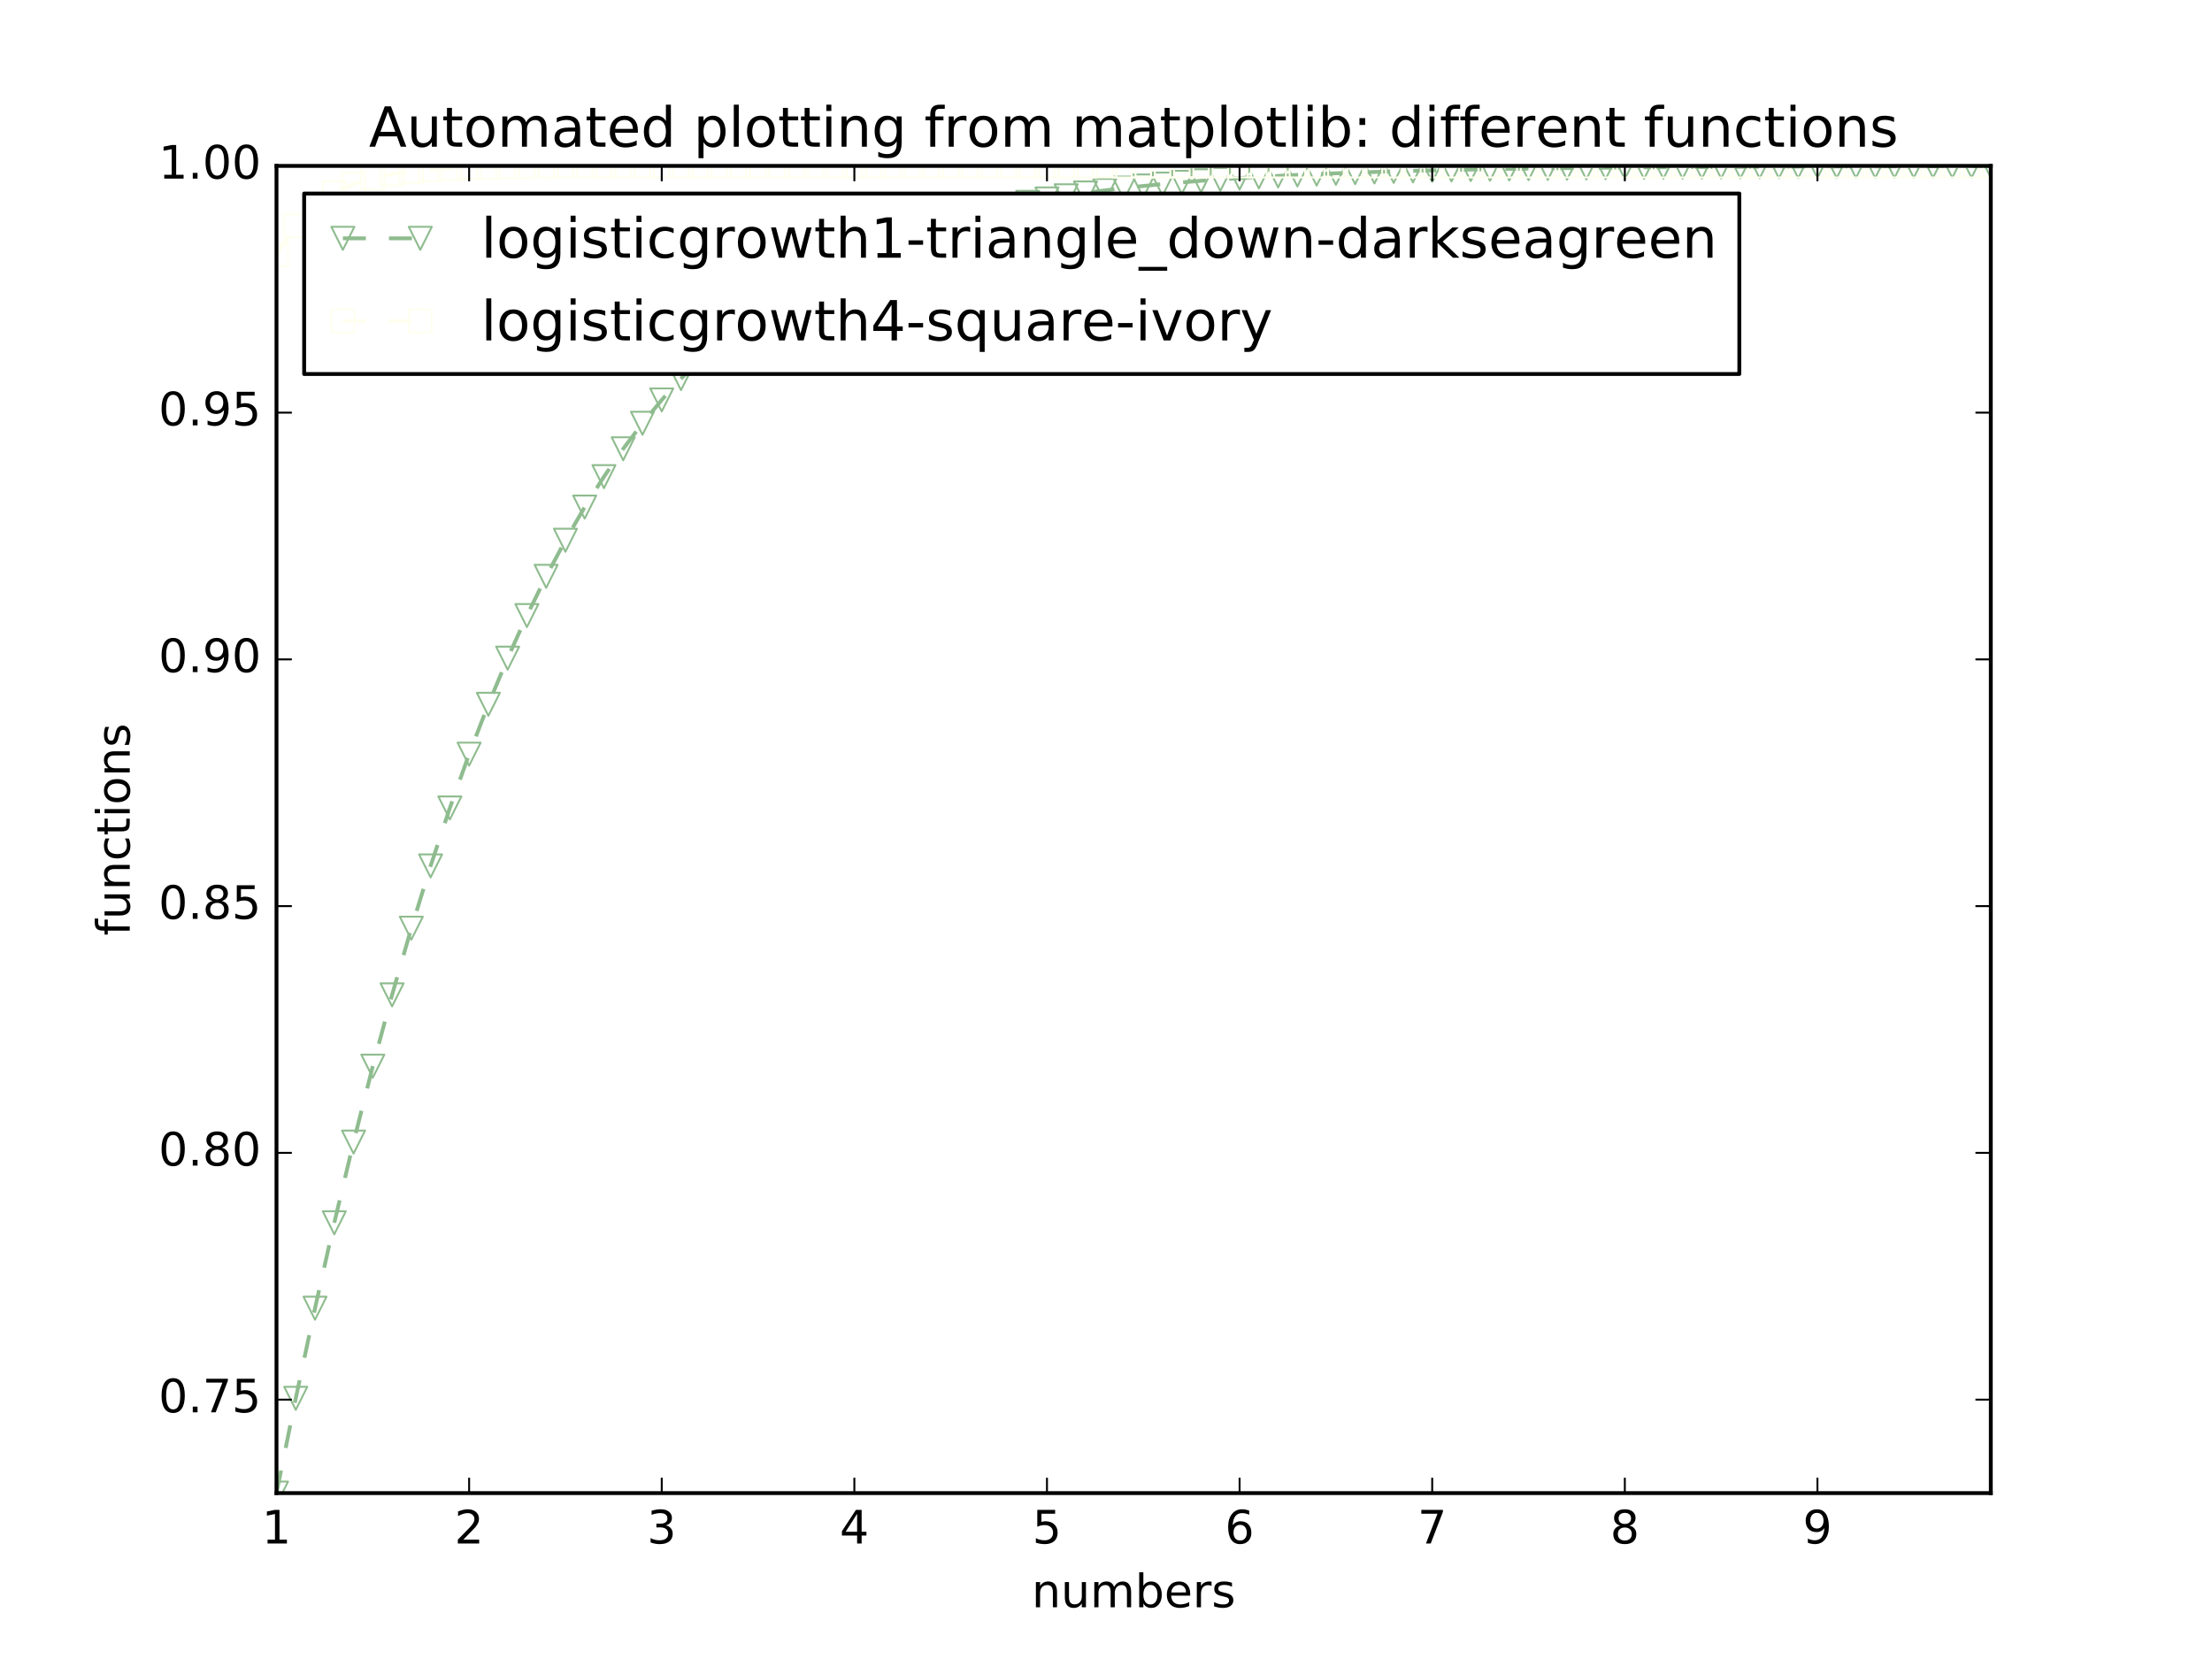 <?xml version="1.0" encoding="utf-8" standalone="no"?>
<!DOCTYPE svg PUBLIC "-//W3C//DTD SVG 1.1//EN"
  "http://www.w3.org/Graphics/SVG/1.1/DTD/svg11.dtd">
<!-- Created with matplotlib (http://matplotlib.org/) -->
<svg height="432pt" version="1.1" viewBox="0 0 576 432" width="576pt" xmlns="http://www.w3.org/2000/svg" xmlns:xlink="http://www.w3.org/1999/xlink">
 <defs>
  <style type="text/css">
*{stroke-linecap:butt;stroke-linejoin:round;stroke-miterlimit:100000;}
  </style>
 </defs>
 <g id="figure_1">
  <g id="patch_1">
   <path d="M 0 432 
L 576 432 
L 576 0 
L 0 0 
z
" style="fill:#ffffff;"/>
  </g>
  <g id="axes_1">
   <g id="patch_2">
    <path d="M 72 388.8 
L 518.4 388.8 
L 518.4 43.2 
L 72 43.2 
z
" style="fill:#ffffff;"/>
   </g>
   <g id="line2d_1">
    <path clip-path="url(#pa543206154)" d="M 72 388.8 
L 77.016 364.125 
L 82.031 340.654 
L 87.047 318.41 
L 92.063 297.401 
L 97.079 277.624 
L 102.094 259.063 
L 107.11 241.694 
L 112.126 225.484 
L 117.142 210.394 
L 122.157 196.38 
L 127.173 183.394 
L 132.189 171.383 
L 137.204 160.296 
L 142.22 150.08 
L 147.236 140.681 
L 152.252 132.046 
L 157.267 124.123 
L 162.283 116.864 
L 167.299 110.219 
L 172.315 104.144 
L 177.33 98.594 
L 182.346 93.529 
L 187.362 88.91 
L 192.378 84.701 
L 197.393 80.867 
L 202.409 77.378 
L 207.425 74.204 
L 212.44 71.318 
L 217.456 68.696 
L 222.472 66.313 
L 227.488 64.149 
L 232.503 62.185 
L 237.519 60.403 
L 242.535 58.786 
L 247.551 57.319 
L 252.566 55.988 
L 257.582 54.782 
L 262.598 53.689 
L 267.613 52.698 
L 272.629 51.801 
L 277.645 50.987 
L 282.661 50.25 
L 287.676 49.583 
L 292.692 48.978 
L 297.708 48.43 
L 302.724 47.934 
L 307.739 47.485 
L 312.755 47.079 
L 317.771 46.711 
L 322.787 46.377 
L 327.802 46.076 
L 332.818 45.803 
L 337.834 45.555 
L 342.849 45.332 
L 347.865 45.129 
L 352.881 44.946 
L 357.897 44.78 
L 362.912 44.63 
L 367.928 44.494 
L 372.944 44.371 
L 377.96 44.259 
L 382.975 44.159 
L 387.991 44.068 
L 393.007 43.985 
L 398.022 43.91 
L 403.038 43.843 
L 408.054 43.782 
L 413.07 43.726 
L 418.085 43.676 
L 423.101 43.631 
L 428.117 43.59 
L 433.133 43.553 
L 438.148 43.519 
L 443.164 43.489 
L 448.18 43.461 
L 453.196 43.437 
L 458.211 43.414 
L 463.227 43.394 
L 468.243 43.375 
L 473.258 43.359 
L 478.274 43.343 
L 483.29 43.33 
L 488.306 43.317 
L 493.321 43.306 
L 498.337 43.296 
L 503.353 43.287 
L 508.369 43.279 
L 513.384 43.271 
L 518.4 43.264 
" style="fill:none;stroke:#8fbc8f;stroke-dasharray:6,6;stroke-dashoffset:0.0;"/>
    <defs>
     <path d="M -0 3 
L 3 -3 
L -3 -3 
z
" id="mb69f22cec8" style="stroke:#8fbc8f;stroke-linejoin:miter;stroke-width:0.5;"/>
    </defs>
    <g clip-path="url(#pa543206154)">
     <use style="fill:none;stroke:#8fbc8f;stroke-linejoin:miter;stroke-width:0.5;" x="72.0" xlink:href="#mb69f22cec8" y="388.8"/>
     <use style="fill:none;stroke:#8fbc8f;stroke-linejoin:miter;stroke-width:0.5;" x="77.016" xlink:href="#mb69f22cec8" y="364.125"/>
     <use style="fill:none;stroke:#8fbc8f;stroke-linejoin:miter;stroke-width:0.5;" x="82.031" xlink:href="#mb69f22cec8" y="340.654"/>
     <use style="fill:none;stroke:#8fbc8f;stroke-linejoin:miter;stroke-width:0.5;" x="87.047" xlink:href="#mb69f22cec8" y="318.41"/>
     <use style="fill:none;stroke:#8fbc8f;stroke-linejoin:miter;stroke-width:0.5;" x="92.063" xlink:href="#mb69f22cec8" y="297.401"/>
     <use style="fill:none;stroke:#8fbc8f;stroke-linejoin:miter;stroke-width:0.5;" x="97.079" xlink:href="#mb69f22cec8" y="277.624"/>
     <use style="fill:none;stroke:#8fbc8f;stroke-linejoin:miter;stroke-width:0.5;" x="102.094" xlink:href="#mb69f22cec8" y="259.063"/>
     <use style="fill:none;stroke:#8fbc8f;stroke-linejoin:miter;stroke-width:0.5;" x="107.11" xlink:href="#mb69f22cec8" y="241.694"/>
     <use style="fill:none;stroke:#8fbc8f;stroke-linejoin:miter;stroke-width:0.5;" x="112.126" xlink:href="#mb69f22cec8" y="225.484"/>
     <use style="fill:none;stroke:#8fbc8f;stroke-linejoin:miter;stroke-width:0.5;" x="117.142" xlink:href="#mb69f22cec8" y="210.394"/>
     <use style="fill:none;stroke:#8fbc8f;stroke-linejoin:miter;stroke-width:0.5;" x="122.157" xlink:href="#mb69f22cec8" y="196.38"/>
     <use style="fill:none;stroke:#8fbc8f;stroke-linejoin:miter;stroke-width:0.5;" x="127.173" xlink:href="#mb69f22cec8" y="183.394"/>
     <use style="fill:none;stroke:#8fbc8f;stroke-linejoin:miter;stroke-width:0.5;" x="132.189" xlink:href="#mb69f22cec8" y="171.383"/>
     <use style="fill:none;stroke:#8fbc8f;stroke-linejoin:miter;stroke-width:0.5;" x="137.204" xlink:href="#mb69f22cec8" y="160.296"/>
     <use style="fill:none;stroke:#8fbc8f;stroke-linejoin:miter;stroke-width:0.5;" x="142.22" xlink:href="#mb69f22cec8" y="150.08"/>
     <use style="fill:none;stroke:#8fbc8f;stroke-linejoin:miter;stroke-width:0.5;" x="147.236" xlink:href="#mb69f22cec8" y="140.681"/>
     <use style="fill:none;stroke:#8fbc8f;stroke-linejoin:miter;stroke-width:0.5;" x="152.252" xlink:href="#mb69f22cec8" y="132.046"/>
     <use style="fill:none;stroke:#8fbc8f;stroke-linejoin:miter;stroke-width:0.5;" x="157.267" xlink:href="#mb69f22cec8" y="124.123"/>
     <use style="fill:none;stroke:#8fbc8f;stroke-linejoin:miter;stroke-width:0.5;" x="162.283" xlink:href="#mb69f22cec8" y="116.864"/>
     <use style="fill:none;stroke:#8fbc8f;stroke-linejoin:miter;stroke-width:0.5;" x="167.299" xlink:href="#mb69f22cec8" y="110.219"/>
     <use style="fill:none;stroke:#8fbc8f;stroke-linejoin:miter;stroke-width:0.5;" x="172.315" xlink:href="#mb69f22cec8" y="104.144"/>
     <use style="fill:none;stroke:#8fbc8f;stroke-linejoin:miter;stroke-width:0.5;" x="177.33" xlink:href="#mb69f22cec8" y="98.594"/>
     <use style="fill:none;stroke:#8fbc8f;stroke-linejoin:miter;stroke-width:0.5;" x="182.346" xlink:href="#mb69f22cec8" y="93.529"/>
     <use style="fill:none;stroke:#8fbc8f;stroke-linejoin:miter;stroke-width:0.5;" x="187.362" xlink:href="#mb69f22cec8" y="88.91"/>
     <use style="fill:none;stroke:#8fbc8f;stroke-linejoin:miter;stroke-width:0.5;" x="192.378" xlink:href="#mb69f22cec8" y="84.701"/>
     <use style="fill:none;stroke:#8fbc8f;stroke-linejoin:miter;stroke-width:0.5;" x="197.393" xlink:href="#mb69f22cec8" y="80.867"/>
     <use style="fill:none;stroke:#8fbc8f;stroke-linejoin:miter;stroke-width:0.5;" x="202.409" xlink:href="#mb69f22cec8" y="77.378"/>
     <use style="fill:none;stroke:#8fbc8f;stroke-linejoin:miter;stroke-width:0.5;" x="207.425" xlink:href="#mb69f22cec8" y="74.204"/>
     <use style="fill:none;stroke:#8fbc8f;stroke-linejoin:miter;stroke-width:0.5;" x="212.44" xlink:href="#mb69f22cec8" y="71.318"/>
     <use style="fill:none;stroke:#8fbc8f;stroke-linejoin:miter;stroke-width:0.5;" x="217.456" xlink:href="#mb69f22cec8" y="68.696"/>
     <use style="fill:none;stroke:#8fbc8f;stroke-linejoin:miter;stroke-width:0.5;" x="222.472" xlink:href="#mb69f22cec8" y="66.313"/>
     <use style="fill:none;stroke:#8fbc8f;stroke-linejoin:miter;stroke-width:0.5;" x="227.488" xlink:href="#mb69f22cec8" y="64.149"/>
     <use style="fill:none;stroke:#8fbc8f;stroke-linejoin:miter;stroke-width:0.5;" x="232.503" xlink:href="#mb69f22cec8" y="62.185"/>
     <use style="fill:none;stroke:#8fbc8f;stroke-linejoin:miter;stroke-width:0.5;" x="237.519" xlink:href="#mb69f22cec8" y="60.403"/>
     <use style="fill:none;stroke:#8fbc8f;stroke-linejoin:miter;stroke-width:0.5;" x="242.535" xlink:href="#mb69f22cec8" y="58.786"/>
     <use style="fill:none;stroke:#8fbc8f;stroke-linejoin:miter;stroke-width:0.5;" x="247.551" xlink:href="#mb69f22cec8" y="57.319"/>
     <use style="fill:none;stroke:#8fbc8f;stroke-linejoin:miter;stroke-width:0.5;" x="252.566" xlink:href="#mb69f22cec8" y="55.988"/>
     <use style="fill:none;stroke:#8fbc8f;stroke-linejoin:miter;stroke-width:0.5;" x="257.582" xlink:href="#mb69f22cec8" y="54.782"/>
     <use style="fill:none;stroke:#8fbc8f;stroke-linejoin:miter;stroke-width:0.5;" x="262.598" xlink:href="#mb69f22cec8" y="53.689"/>
     <use style="fill:none;stroke:#8fbc8f;stroke-linejoin:miter;stroke-width:0.5;" x="267.613" xlink:href="#mb69f22cec8" y="52.698"/>
     <use style="fill:none;stroke:#8fbc8f;stroke-linejoin:miter;stroke-width:0.5;" x="272.629" xlink:href="#mb69f22cec8" y="51.801"/>
     <use style="fill:none;stroke:#8fbc8f;stroke-linejoin:miter;stroke-width:0.5;" x="277.645" xlink:href="#mb69f22cec8" y="50.987"/>
     <use style="fill:none;stroke:#8fbc8f;stroke-linejoin:miter;stroke-width:0.5;" x="282.661" xlink:href="#mb69f22cec8" y="50.25"/>
     <use style="fill:none;stroke:#8fbc8f;stroke-linejoin:miter;stroke-width:0.5;" x="287.676" xlink:href="#mb69f22cec8" y="49.583"/>
     <use style="fill:none;stroke:#8fbc8f;stroke-linejoin:miter;stroke-width:0.5;" x="292.692" xlink:href="#mb69f22cec8" y="48.978"/>
     <use style="fill:none;stroke:#8fbc8f;stroke-linejoin:miter;stroke-width:0.5;" x="297.708" xlink:href="#mb69f22cec8" y="48.43"/>
     <use style="fill:none;stroke:#8fbc8f;stroke-linejoin:miter;stroke-width:0.5;" x="302.724" xlink:href="#mb69f22cec8" y="47.934"/>
     <use style="fill:none;stroke:#8fbc8f;stroke-linejoin:miter;stroke-width:0.5;" x="307.739" xlink:href="#mb69f22cec8" y="47.485"/>
     <use style="fill:none;stroke:#8fbc8f;stroke-linejoin:miter;stroke-width:0.5;" x="312.755" xlink:href="#mb69f22cec8" y="47.079"/>
     <use style="fill:none;stroke:#8fbc8f;stroke-linejoin:miter;stroke-width:0.5;" x="317.771" xlink:href="#mb69f22cec8" y="46.711"/>
     <use style="fill:none;stroke:#8fbc8f;stroke-linejoin:miter;stroke-width:0.5;" x="322.787" xlink:href="#mb69f22cec8" y="46.377"/>
     <use style="fill:none;stroke:#8fbc8f;stroke-linejoin:miter;stroke-width:0.5;" x="327.802" xlink:href="#mb69f22cec8" y="46.076"/>
     <use style="fill:none;stroke:#8fbc8f;stroke-linejoin:miter;stroke-width:0.5;" x="332.818" xlink:href="#mb69f22cec8" y="45.803"/>
     <use style="fill:none;stroke:#8fbc8f;stroke-linejoin:miter;stroke-width:0.5;" x="337.834" xlink:href="#mb69f22cec8" y="45.555"/>
     <use style="fill:none;stroke:#8fbc8f;stroke-linejoin:miter;stroke-width:0.5;" x="342.849" xlink:href="#mb69f22cec8" y="45.332"/>
     <use style="fill:none;stroke:#8fbc8f;stroke-linejoin:miter;stroke-width:0.5;" x="347.865" xlink:href="#mb69f22cec8" y="45.129"/>
     <use style="fill:none;stroke:#8fbc8f;stroke-linejoin:miter;stroke-width:0.5;" x="352.881" xlink:href="#mb69f22cec8" y="44.946"/>
     <use style="fill:none;stroke:#8fbc8f;stroke-linejoin:miter;stroke-width:0.5;" x="357.897" xlink:href="#mb69f22cec8" y="44.78"/>
     <use style="fill:none;stroke:#8fbc8f;stroke-linejoin:miter;stroke-width:0.5;" x="362.912" xlink:href="#mb69f22cec8" y="44.63"/>
     <use style="fill:none;stroke:#8fbc8f;stroke-linejoin:miter;stroke-width:0.5;" x="367.928" xlink:href="#mb69f22cec8" y="44.494"/>
     <use style="fill:none;stroke:#8fbc8f;stroke-linejoin:miter;stroke-width:0.5;" x="372.944" xlink:href="#mb69f22cec8" y="44.371"/>
     <use style="fill:none;stroke:#8fbc8f;stroke-linejoin:miter;stroke-width:0.5;" x="377.96" xlink:href="#mb69f22cec8" y="44.259"/>
     <use style="fill:none;stroke:#8fbc8f;stroke-linejoin:miter;stroke-width:0.5;" x="382.975" xlink:href="#mb69f22cec8" y="44.159"/>
     <use style="fill:none;stroke:#8fbc8f;stroke-linejoin:miter;stroke-width:0.5;" x="387.991" xlink:href="#mb69f22cec8" y="44.068"/>
     <use style="fill:none;stroke:#8fbc8f;stroke-linejoin:miter;stroke-width:0.5;" x="393.007" xlink:href="#mb69f22cec8" y="43.985"/>
     <use style="fill:none;stroke:#8fbc8f;stroke-linejoin:miter;stroke-width:0.5;" x="398.022" xlink:href="#mb69f22cec8" y="43.91"/>
     <use style="fill:none;stroke:#8fbc8f;stroke-linejoin:miter;stroke-width:0.5;" x="403.038" xlink:href="#mb69f22cec8" y="43.843"/>
     <use style="fill:none;stroke:#8fbc8f;stroke-linejoin:miter;stroke-width:0.5;" x="408.054" xlink:href="#mb69f22cec8" y="43.782"/>
     <use style="fill:none;stroke:#8fbc8f;stroke-linejoin:miter;stroke-width:0.5;" x="413.07" xlink:href="#mb69f22cec8" y="43.726"/>
     <use style="fill:none;stroke:#8fbc8f;stroke-linejoin:miter;stroke-width:0.5;" x="418.085" xlink:href="#mb69f22cec8" y="43.676"/>
     <use style="fill:none;stroke:#8fbc8f;stroke-linejoin:miter;stroke-width:0.5;" x="423.101" xlink:href="#mb69f22cec8" y="43.631"/>
     <use style="fill:none;stroke:#8fbc8f;stroke-linejoin:miter;stroke-width:0.5;" x="428.117" xlink:href="#mb69f22cec8" y="43.59"/>
     <use style="fill:none;stroke:#8fbc8f;stroke-linejoin:miter;stroke-width:0.5;" x="433.133" xlink:href="#mb69f22cec8" y="43.553"/>
     <use style="fill:none;stroke:#8fbc8f;stroke-linejoin:miter;stroke-width:0.5;" x="438.148" xlink:href="#mb69f22cec8" y="43.519"/>
     <use style="fill:none;stroke:#8fbc8f;stroke-linejoin:miter;stroke-width:0.5;" x="443.164" xlink:href="#mb69f22cec8" y="43.489"/>
     <use style="fill:none;stroke:#8fbc8f;stroke-linejoin:miter;stroke-width:0.5;" x="448.18" xlink:href="#mb69f22cec8" y="43.461"/>
     <use style="fill:none;stroke:#8fbc8f;stroke-linejoin:miter;stroke-width:0.5;" x="453.196" xlink:href="#mb69f22cec8" y="43.437"/>
     <use style="fill:none;stroke:#8fbc8f;stroke-linejoin:miter;stroke-width:0.5;" x="458.211" xlink:href="#mb69f22cec8" y="43.414"/>
     <use style="fill:none;stroke:#8fbc8f;stroke-linejoin:miter;stroke-width:0.5;" x="463.227" xlink:href="#mb69f22cec8" y="43.394"/>
     <use style="fill:none;stroke:#8fbc8f;stroke-linejoin:miter;stroke-width:0.5;" x="468.243" xlink:href="#mb69f22cec8" y="43.375"/>
     <use style="fill:none;stroke:#8fbc8f;stroke-linejoin:miter;stroke-width:0.5;" x="473.258" xlink:href="#mb69f22cec8" y="43.359"/>
     <use style="fill:none;stroke:#8fbc8f;stroke-linejoin:miter;stroke-width:0.5;" x="478.274" xlink:href="#mb69f22cec8" y="43.343"/>
     <use style="fill:none;stroke:#8fbc8f;stroke-linejoin:miter;stroke-width:0.5;" x="483.29" xlink:href="#mb69f22cec8" y="43.33"/>
     <use style="fill:none;stroke:#8fbc8f;stroke-linejoin:miter;stroke-width:0.5;" x="488.306" xlink:href="#mb69f22cec8" y="43.317"/>
     <use style="fill:none;stroke:#8fbc8f;stroke-linejoin:miter;stroke-width:0.5;" x="493.321" xlink:href="#mb69f22cec8" y="43.306"/>
     <use style="fill:none;stroke:#8fbc8f;stroke-linejoin:miter;stroke-width:0.5;" x="498.337" xlink:href="#mb69f22cec8" y="43.296"/>
     <use style="fill:none;stroke:#8fbc8f;stroke-linejoin:miter;stroke-width:0.5;" x="503.353" xlink:href="#mb69f22cec8" y="43.287"/>
     <use style="fill:none;stroke:#8fbc8f;stroke-linejoin:miter;stroke-width:0.5;" x="508.369" xlink:href="#mb69f22cec8" y="43.279"/>
     <use style="fill:none;stroke:#8fbc8f;stroke-linejoin:miter;stroke-width:0.5;" x="513.384" xlink:href="#mb69f22cec8" y="43.271"/>
     <use style="fill:none;stroke:#8fbc8f;stroke-linejoin:miter;stroke-width:0.5;" x="518.4" xlink:href="#mb69f22cec8" y="43.264"/>
    </g>
   </g>
   <g id="line2d_2">
    <path clip-path="url(#pa543206154)" d="M 72 66.313 
L 77.016 58.786 
L 82.031 53.689 
L 87.047 50.25 
L 92.063 47.934 
L 97.079 46.377 
L 102.094 45.332 
L 107.11 44.63 
L 112.126 44.159 
L 117.142 43.843 
L 122.157 43.631 
L 127.173 43.489 
L 132.189 43.394 
L 137.204 43.33 
L 142.22 43.287 
L 147.236 43.258 
L 152.252 43.239 
L 157.267 43.226 
L 162.283 43.218 
L 167.299 43.212 
L 172.315 43.208 
L 177.33 43.205 
L 182.346 43.204 
L 187.362 43.202 
L 192.378 43.202 
L 197.393 43.201 
L 202.409 43.201 
L 207.425 43.2 
L 212.44 43.2 
L 217.456 43.2 
L 222.472 43.2 
L 227.488 43.2 
L 232.503 43.2 
L 237.519 43.2 
L 242.535 43.2 
L 247.551 43.2 
L 252.566 43.2 
L 257.582 43.2 
L 262.598 43.2 
L 267.613 43.2 
L 272.629 43.2 
L 277.645 43.2 
L 282.661 43.2 
L 287.676 43.2 
L 292.692 43.2 
L 297.708 43.2 
L 302.724 43.2 
L 307.739 43.2 
L 312.755 43.2 
L 317.771 43.2 
L 322.787 43.2 
L 327.802 43.2 
L 332.818 43.2 
L 337.834 43.2 
L 342.849 43.2 
L 347.865 43.2 
L 352.881 43.2 
L 357.897 43.2 
L 362.912 43.2 
L 367.928 43.2 
L 372.944 43.2 
L 377.96 43.2 
L 382.975 43.2 
L 387.991 43.2 
L 393.007 43.2 
L 398.022 43.2 
L 403.038 43.2 
L 408.054 43.2 
L 413.07 43.2 
L 418.085 43.2 
L 423.101 43.2 
L 428.117 43.2 
L 433.133 43.2 
L 438.148 43.2 
L 443.164 43.2 
L 448.18 43.2 
L 453.196 43.2 
L 458.211 43.2 
L 463.227 43.2 
L 468.243 43.2 
L 473.258 43.2 
L 478.274 43.2 
L 483.29 43.2 
L 488.306 43.2 
L 493.321 43.2 
L 498.337 43.2 
L 503.353 43.2 
L 508.369 43.2 
L 513.384 43.2 
L 518.4 43.2 
" style="fill:none;stroke:#fffff0;stroke-dasharray:6,6;stroke-dashoffset:0.0;"/>
    <defs>
     <path d="M -3 3 
L 3 3 
L 3 -3 
L -3 -3 
z
" id="me440f698fd" style="stroke:#fffff0;stroke-linejoin:miter;stroke-width:0.5;"/>
    </defs>
    <g clip-path="url(#pa543206154)">
     <use style="fill:none;stroke:#fffff0;stroke-linejoin:miter;stroke-width:0.5;" x="72.0" xlink:href="#me440f698fd" y="66.313"/>
     <use style="fill:none;stroke:#fffff0;stroke-linejoin:miter;stroke-width:0.5;" x="77.016" xlink:href="#me440f698fd" y="58.786"/>
     <use style="fill:none;stroke:#fffff0;stroke-linejoin:miter;stroke-width:0.5;" x="82.031" xlink:href="#me440f698fd" y="53.689"/>
     <use style="fill:none;stroke:#fffff0;stroke-linejoin:miter;stroke-width:0.5;" x="87.047" xlink:href="#me440f698fd" y="50.25"/>
     <use style="fill:none;stroke:#fffff0;stroke-linejoin:miter;stroke-width:0.5;" x="92.063" xlink:href="#me440f698fd" y="47.934"/>
     <use style="fill:none;stroke:#fffff0;stroke-linejoin:miter;stroke-width:0.5;" x="97.079" xlink:href="#me440f698fd" y="46.377"/>
     <use style="fill:none;stroke:#fffff0;stroke-linejoin:miter;stroke-width:0.5;" x="102.094" xlink:href="#me440f698fd" y="45.332"/>
     <use style="fill:none;stroke:#fffff0;stroke-linejoin:miter;stroke-width:0.5;" x="107.11" xlink:href="#me440f698fd" y="44.63"/>
     <use style="fill:none;stroke:#fffff0;stroke-linejoin:miter;stroke-width:0.5;" x="112.126" xlink:href="#me440f698fd" y="44.159"/>
     <use style="fill:none;stroke:#fffff0;stroke-linejoin:miter;stroke-width:0.5;" x="117.142" xlink:href="#me440f698fd" y="43.843"/>
     <use style="fill:none;stroke:#fffff0;stroke-linejoin:miter;stroke-width:0.5;" x="122.157" xlink:href="#me440f698fd" y="43.631"/>
     <use style="fill:none;stroke:#fffff0;stroke-linejoin:miter;stroke-width:0.5;" x="127.173" xlink:href="#me440f698fd" y="43.489"/>
     <use style="fill:none;stroke:#fffff0;stroke-linejoin:miter;stroke-width:0.5;" x="132.189" xlink:href="#me440f698fd" y="43.394"/>
     <use style="fill:none;stroke:#fffff0;stroke-linejoin:miter;stroke-width:0.5;" x="137.204" xlink:href="#me440f698fd" y="43.33"/>
     <use style="fill:none;stroke:#fffff0;stroke-linejoin:miter;stroke-width:0.5;" x="142.22" xlink:href="#me440f698fd" y="43.287"/>
     <use style="fill:none;stroke:#fffff0;stroke-linejoin:miter;stroke-width:0.5;" x="147.236" xlink:href="#me440f698fd" y="43.258"/>
     <use style="fill:none;stroke:#fffff0;stroke-linejoin:miter;stroke-width:0.5;" x="152.252" xlink:href="#me440f698fd" y="43.239"/>
     <use style="fill:none;stroke:#fffff0;stroke-linejoin:miter;stroke-width:0.5;" x="157.267" xlink:href="#me440f698fd" y="43.226"/>
     <use style="fill:none;stroke:#fffff0;stroke-linejoin:miter;stroke-width:0.5;" x="162.283" xlink:href="#me440f698fd" y="43.218"/>
     <use style="fill:none;stroke:#fffff0;stroke-linejoin:miter;stroke-width:0.5;" x="167.299" xlink:href="#me440f698fd" y="43.212"/>
     <use style="fill:none;stroke:#fffff0;stroke-linejoin:miter;stroke-width:0.5;" x="172.315" xlink:href="#me440f698fd" y="43.208"/>
     <use style="fill:none;stroke:#fffff0;stroke-linejoin:miter;stroke-width:0.5;" x="177.33" xlink:href="#me440f698fd" y="43.205"/>
     <use style="fill:none;stroke:#fffff0;stroke-linejoin:miter;stroke-width:0.5;" x="182.346" xlink:href="#me440f698fd" y="43.204"/>
     <use style="fill:none;stroke:#fffff0;stroke-linejoin:miter;stroke-width:0.5;" x="187.362" xlink:href="#me440f698fd" y="43.202"/>
     <use style="fill:none;stroke:#fffff0;stroke-linejoin:miter;stroke-width:0.5;" x="192.378" xlink:href="#me440f698fd" y="43.202"/>
     <use style="fill:none;stroke:#fffff0;stroke-linejoin:miter;stroke-width:0.5;" x="197.393" xlink:href="#me440f698fd" y="43.201"/>
     <use style="fill:none;stroke:#fffff0;stroke-linejoin:miter;stroke-width:0.5;" x="202.409" xlink:href="#me440f698fd" y="43.201"/>
     <use style="fill:none;stroke:#fffff0;stroke-linejoin:miter;stroke-width:0.5;" x="207.425" xlink:href="#me440f698fd" y="43.2"/>
     <use style="fill:none;stroke:#fffff0;stroke-linejoin:miter;stroke-width:0.5;" x="212.44" xlink:href="#me440f698fd" y="43.2"/>
     <use style="fill:none;stroke:#fffff0;stroke-linejoin:miter;stroke-width:0.5;" x="217.456" xlink:href="#me440f698fd" y="43.2"/>
     <use style="fill:none;stroke:#fffff0;stroke-linejoin:miter;stroke-width:0.5;" x="222.472" xlink:href="#me440f698fd" y="43.2"/>
     <use style="fill:none;stroke:#fffff0;stroke-linejoin:miter;stroke-width:0.5;" x="227.488" xlink:href="#me440f698fd" y="43.2"/>
     <use style="fill:none;stroke:#fffff0;stroke-linejoin:miter;stroke-width:0.5;" x="232.503" xlink:href="#me440f698fd" y="43.2"/>
     <use style="fill:none;stroke:#fffff0;stroke-linejoin:miter;stroke-width:0.5;" x="237.519" xlink:href="#me440f698fd" y="43.2"/>
     <use style="fill:none;stroke:#fffff0;stroke-linejoin:miter;stroke-width:0.5;" x="242.535" xlink:href="#me440f698fd" y="43.2"/>
     <use style="fill:none;stroke:#fffff0;stroke-linejoin:miter;stroke-width:0.5;" x="247.551" xlink:href="#me440f698fd" y="43.2"/>
     <use style="fill:none;stroke:#fffff0;stroke-linejoin:miter;stroke-width:0.5;" x="252.566" xlink:href="#me440f698fd" y="43.2"/>
     <use style="fill:none;stroke:#fffff0;stroke-linejoin:miter;stroke-width:0.5;" x="257.582" xlink:href="#me440f698fd" y="43.2"/>
     <use style="fill:none;stroke:#fffff0;stroke-linejoin:miter;stroke-width:0.5;" x="262.598" xlink:href="#me440f698fd" y="43.2"/>
     <use style="fill:none;stroke:#fffff0;stroke-linejoin:miter;stroke-width:0.5;" x="267.613" xlink:href="#me440f698fd" y="43.2"/>
     <use style="fill:none;stroke:#fffff0;stroke-linejoin:miter;stroke-width:0.5;" x="272.629" xlink:href="#me440f698fd" y="43.2"/>
     <use style="fill:none;stroke:#fffff0;stroke-linejoin:miter;stroke-width:0.5;" x="277.645" xlink:href="#me440f698fd" y="43.2"/>
     <use style="fill:none;stroke:#fffff0;stroke-linejoin:miter;stroke-width:0.5;" x="282.661" xlink:href="#me440f698fd" y="43.2"/>
     <use style="fill:none;stroke:#fffff0;stroke-linejoin:miter;stroke-width:0.5;" x="287.676" xlink:href="#me440f698fd" y="43.2"/>
     <use style="fill:none;stroke:#fffff0;stroke-linejoin:miter;stroke-width:0.5;" x="292.692" xlink:href="#me440f698fd" y="43.2"/>
     <use style="fill:none;stroke:#fffff0;stroke-linejoin:miter;stroke-width:0.5;" x="297.708" xlink:href="#me440f698fd" y="43.2"/>
     <use style="fill:none;stroke:#fffff0;stroke-linejoin:miter;stroke-width:0.5;" x="302.724" xlink:href="#me440f698fd" y="43.2"/>
     <use style="fill:none;stroke:#fffff0;stroke-linejoin:miter;stroke-width:0.5;" x="307.739" xlink:href="#me440f698fd" y="43.2"/>
     <use style="fill:none;stroke:#fffff0;stroke-linejoin:miter;stroke-width:0.5;" x="312.755" xlink:href="#me440f698fd" y="43.2"/>
     <use style="fill:none;stroke:#fffff0;stroke-linejoin:miter;stroke-width:0.5;" x="317.771" xlink:href="#me440f698fd" y="43.2"/>
     <use style="fill:none;stroke:#fffff0;stroke-linejoin:miter;stroke-width:0.5;" x="322.787" xlink:href="#me440f698fd" y="43.2"/>
     <use style="fill:none;stroke:#fffff0;stroke-linejoin:miter;stroke-width:0.5;" x="327.802" xlink:href="#me440f698fd" y="43.2"/>
     <use style="fill:none;stroke:#fffff0;stroke-linejoin:miter;stroke-width:0.5;" x="332.818" xlink:href="#me440f698fd" y="43.2"/>
     <use style="fill:none;stroke:#fffff0;stroke-linejoin:miter;stroke-width:0.5;" x="337.834" xlink:href="#me440f698fd" y="43.2"/>
     <use style="fill:none;stroke:#fffff0;stroke-linejoin:miter;stroke-width:0.5;" x="342.849" xlink:href="#me440f698fd" y="43.2"/>
     <use style="fill:none;stroke:#fffff0;stroke-linejoin:miter;stroke-width:0.5;" x="347.865" xlink:href="#me440f698fd" y="43.2"/>
     <use style="fill:none;stroke:#fffff0;stroke-linejoin:miter;stroke-width:0.5;" x="352.881" xlink:href="#me440f698fd" y="43.2"/>
     <use style="fill:none;stroke:#fffff0;stroke-linejoin:miter;stroke-width:0.5;" x="357.897" xlink:href="#me440f698fd" y="43.2"/>
     <use style="fill:none;stroke:#fffff0;stroke-linejoin:miter;stroke-width:0.5;" x="362.912" xlink:href="#me440f698fd" y="43.2"/>
     <use style="fill:none;stroke:#fffff0;stroke-linejoin:miter;stroke-width:0.5;" x="367.928" xlink:href="#me440f698fd" y="43.2"/>
     <use style="fill:none;stroke:#fffff0;stroke-linejoin:miter;stroke-width:0.5;" x="372.944" xlink:href="#me440f698fd" y="43.2"/>
     <use style="fill:none;stroke:#fffff0;stroke-linejoin:miter;stroke-width:0.5;" x="377.96" xlink:href="#me440f698fd" y="43.2"/>
     <use style="fill:none;stroke:#fffff0;stroke-linejoin:miter;stroke-width:0.5;" x="382.975" xlink:href="#me440f698fd" y="43.2"/>
     <use style="fill:none;stroke:#fffff0;stroke-linejoin:miter;stroke-width:0.5;" x="387.991" xlink:href="#me440f698fd" y="43.2"/>
     <use style="fill:none;stroke:#fffff0;stroke-linejoin:miter;stroke-width:0.5;" x="393.007" xlink:href="#me440f698fd" y="43.2"/>
     <use style="fill:none;stroke:#fffff0;stroke-linejoin:miter;stroke-width:0.5;" x="398.022" xlink:href="#me440f698fd" y="43.2"/>
     <use style="fill:none;stroke:#fffff0;stroke-linejoin:miter;stroke-width:0.5;" x="403.038" xlink:href="#me440f698fd" y="43.2"/>
     <use style="fill:none;stroke:#fffff0;stroke-linejoin:miter;stroke-width:0.5;" x="408.054" xlink:href="#me440f698fd" y="43.2"/>
     <use style="fill:none;stroke:#fffff0;stroke-linejoin:miter;stroke-width:0.5;" x="413.07" xlink:href="#me440f698fd" y="43.2"/>
     <use style="fill:none;stroke:#fffff0;stroke-linejoin:miter;stroke-width:0.5;" x="418.085" xlink:href="#me440f698fd" y="43.2"/>
     <use style="fill:none;stroke:#fffff0;stroke-linejoin:miter;stroke-width:0.5;" x="423.101" xlink:href="#me440f698fd" y="43.2"/>
     <use style="fill:none;stroke:#fffff0;stroke-linejoin:miter;stroke-width:0.5;" x="428.117" xlink:href="#me440f698fd" y="43.2"/>
     <use style="fill:none;stroke:#fffff0;stroke-linejoin:miter;stroke-width:0.5;" x="433.133" xlink:href="#me440f698fd" y="43.2"/>
     <use style="fill:none;stroke:#fffff0;stroke-linejoin:miter;stroke-width:0.5;" x="438.148" xlink:href="#me440f698fd" y="43.2"/>
     <use style="fill:none;stroke:#fffff0;stroke-linejoin:miter;stroke-width:0.5;" x="443.164" xlink:href="#me440f698fd" y="43.2"/>
     <use style="fill:none;stroke:#fffff0;stroke-linejoin:miter;stroke-width:0.5;" x="448.18" xlink:href="#me440f698fd" y="43.2"/>
     <use style="fill:none;stroke:#fffff0;stroke-linejoin:miter;stroke-width:0.5;" x="453.196" xlink:href="#me440f698fd" y="43.2"/>
     <use style="fill:none;stroke:#fffff0;stroke-linejoin:miter;stroke-width:0.5;" x="458.211" xlink:href="#me440f698fd" y="43.2"/>
     <use style="fill:none;stroke:#fffff0;stroke-linejoin:miter;stroke-width:0.5;" x="463.227" xlink:href="#me440f698fd" y="43.2"/>
     <use style="fill:none;stroke:#fffff0;stroke-linejoin:miter;stroke-width:0.5;" x="468.243" xlink:href="#me440f698fd" y="43.2"/>
     <use style="fill:none;stroke:#fffff0;stroke-linejoin:miter;stroke-width:0.5;" x="473.258" xlink:href="#me440f698fd" y="43.2"/>
     <use style="fill:none;stroke:#fffff0;stroke-linejoin:miter;stroke-width:0.5;" x="478.274" xlink:href="#me440f698fd" y="43.2"/>
     <use style="fill:none;stroke:#fffff0;stroke-linejoin:miter;stroke-width:0.5;" x="483.29" xlink:href="#me440f698fd" y="43.2"/>
     <use style="fill:none;stroke:#fffff0;stroke-linejoin:miter;stroke-width:0.5;" x="488.306" xlink:href="#me440f698fd" y="43.2"/>
     <use style="fill:none;stroke:#fffff0;stroke-linejoin:miter;stroke-width:0.5;" x="493.321" xlink:href="#me440f698fd" y="43.2"/>
     <use style="fill:none;stroke:#fffff0;stroke-linejoin:miter;stroke-width:0.5;" x="498.337" xlink:href="#me440f698fd" y="43.2"/>
     <use style="fill:none;stroke:#fffff0;stroke-linejoin:miter;stroke-width:0.5;" x="503.353" xlink:href="#me440f698fd" y="43.2"/>
     <use style="fill:none;stroke:#fffff0;stroke-linejoin:miter;stroke-width:0.5;" x="508.369" xlink:href="#me440f698fd" y="43.2"/>
     <use style="fill:none;stroke:#fffff0;stroke-linejoin:miter;stroke-width:0.5;" x="513.384" xlink:href="#me440f698fd" y="43.2"/>
     <use style="fill:none;stroke:#fffff0;stroke-linejoin:miter;stroke-width:0.5;" x="518.4" xlink:href="#me440f698fd" y="43.2"/>
    </g>
   </g>
   <g id="patch_3">
    <path d="M 72 43.2 
L 518.4 43.2 
" style="fill:none;stroke:#000000;stroke-linecap:square;stroke-linejoin:miter;"/>
   </g>
   <g id="patch_4">
    <path d="M 518.4 388.8 
L 518.4 43.2 
" style="fill:none;stroke:#000000;stroke-linecap:square;stroke-linejoin:miter;"/>
   </g>
   <g id="patch_5">
    <path d="M 72 388.8 
L 518.4 388.8 
" style="fill:none;stroke:#000000;stroke-linecap:square;stroke-linejoin:miter;"/>
   </g>
   <g id="patch_6">
    <path d="M 72 388.8 
L 72 43.2 
" style="fill:none;stroke:#000000;stroke-linecap:square;stroke-linejoin:miter;"/>
   </g>
   <g id="matplotlib.axis_1">
    <g id="xtick_1">
     <g id="line2d_3">
      <defs>
       <path d="M 0 0 
L 0 -4 
" id="m4f578e6245" style="stroke:#000000;stroke-width:0.5;"/>
      </defs>
      <g>
       <use style="stroke:#000000;stroke-width:0.5;" x="72.0" xlink:href="#m4f578e6245" y="388.8"/>
      </g>
     </g>
     <g id="line2d_4">
      <defs>
       <path d="M 0 0 
L 0 4 
" id="mdf375cc008" style="stroke:#000000;stroke-width:0.5;"/>
      </defs>
      <g>
       <use style="stroke:#000000;stroke-width:0.5;" x="72.0" xlink:href="#mdf375cc008" y="43.2"/>
      </g>
     </g>
     <g id="text_1">
      <!-- 1 -->
      <defs>
       <path d="M 12.406 8.297 
L 28.516 8.297 
L 28.516 63.922 
L 10.984 60.406 
L 10.984 69.391 
L 28.422 72.906 
L 38.281 72.906 
L 38.281 8.297 
L 54.391 8.297 
L 54.391 0 
L 12.406 0 
z
" id="BitstreamVeraSans-Roman-31"/>
      </defs>
      <g transform="translate(68.183 401.918)scale(0.12 -0.12)">
       <use xlink:href="#BitstreamVeraSans-Roman-31"/>
      </g>
     </g>
    </g>
    <g id="xtick_2">
     <g id="line2d_5">
      <g>
       <use style="stroke:#000000;stroke-width:0.5;" x="122.157" xlink:href="#m4f578e6245" y="388.8"/>
      </g>
     </g>
     <g id="line2d_6">
      <g>
       <use style="stroke:#000000;stroke-width:0.5;" x="122.157" xlink:href="#mdf375cc008" y="43.2"/>
      </g>
     </g>
     <g id="text_2">
      <!-- 2 -->
      <defs>
       <path d="M 19.188 8.297 
L 53.609 8.297 
L 53.609 0 
L 7.328 0 
L 7.328 8.297 
Q 12.938 14.109 22.625 23.891 
Q 32.328 33.688 34.812 36.531 
Q 39.547 41.844 41.422 45.531 
Q 43.312 49.219 43.312 52.781 
Q 43.312 58.594 39.234 62.25 
Q 35.156 65.922 28.609 65.922 
Q 23.969 65.922 18.812 64.312 
Q 13.672 62.703 7.812 59.422 
L 7.812 69.391 
Q 13.766 71.781 18.938 73 
Q 24.125 74.219 28.422 74.219 
Q 39.75 74.219 46.484 68.547 
Q 53.219 62.891 53.219 53.422 
Q 53.219 48.922 51.531 44.891 
Q 49.859 40.875 45.406 35.406 
Q 44.188 33.984 37.641 27.219 
Q 31.109 20.453 19.188 8.297 
" id="BitstreamVeraSans-Roman-32"/>
      </defs>
      <g transform="translate(118.34 401.918)scale(0.12 -0.12)">
       <use xlink:href="#BitstreamVeraSans-Roman-32"/>
      </g>
     </g>
    </g>
    <g id="xtick_3">
     <g id="line2d_7">
      <g>
       <use style="stroke:#000000;stroke-width:0.5;" x="172.315" xlink:href="#m4f578e6245" y="388.8"/>
      </g>
     </g>
     <g id="line2d_8">
      <g>
       <use style="stroke:#000000;stroke-width:0.5;" x="172.315" xlink:href="#mdf375cc008" y="43.2"/>
      </g>
     </g>
     <g id="text_3">
      <!-- 3 -->
      <defs>
       <path d="M 40.578 39.312 
Q 47.656 37.797 51.625 33 
Q 55.609 28.219 55.609 21.188 
Q 55.609 10.406 48.188 4.484 
Q 40.766 -1.422 27.094 -1.422 
Q 22.516 -1.422 17.656 -0.516 
Q 12.797 0.391 7.625 2.203 
L 7.625 11.719 
Q 11.719 9.328 16.594 8.109 
Q 21.484 6.891 26.812 6.891 
Q 36.078 6.891 40.938 10.547 
Q 45.797 14.203 45.797 21.188 
Q 45.797 27.641 41.281 31.266 
Q 36.766 34.906 28.719 34.906 
L 20.219 34.906 
L 20.219 43.016 
L 29.109 43.016 
Q 36.375 43.016 40.234 45.922 
Q 44.094 48.828 44.094 54.297 
Q 44.094 59.906 40.109 62.906 
Q 36.141 65.922 28.719 65.922 
Q 24.656 65.922 20.016 65.031 
Q 15.375 64.156 9.812 62.312 
L 9.812 71.094 
Q 15.438 72.656 20.344 73.438 
Q 25.25 74.219 29.594 74.219 
Q 40.828 74.219 47.359 69.109 
Q 53.906 64.016 53.906 55.328 
Q 53.906 49.266 50.438 45.094 
Q 46.969 40.922 40.578 39.312 
" id="BitstreamVeraSans-Roman-33"/>
      </defs>
      <g transform="translate(168.497 401.918)scale(0.12 -0.12)">
       <use xlink:href="#BitstreamVeraSans-Roman-33"/>
      </g>
     </g>
    </g>
    <g id="xtick_4">
     <g id="line2d_9">
      <g>
       <use style="stroke:#000000;stroke-width:0.5;" x="222.472" xlink:href="#m4f578e6245" y="388.8"/>
      </g>
     </g>
     <g id="line2d_10">
      <g>
       <use style="stroke:#000000;stroke-width:0.5;" x="222.472" xlink:href="#mdf375cc008" y="43.2"/>
      </g>
     </g>
     <g id="text_4">
      <!-- 4 -->
      <defs>
       <path d="M 37.797 64.312 
L 12.891 25.391 
L 37.797 25.391 
z
M 35.203 72.906 
L 47.609 72.906 
L 47.609 25.391 
L 58.016 25.391 
L 58.016 17.188 
L 47.609 17.188 
L 47.609 0 
L 37.797 0 
L 37.797 17.188 
L 4.891 17.188 
L 4.891 26.703 
z
" id="BitstreamVeraSans-Roman-34"/>
      </defs>
      <g transform="translate(218.654 401.918)scale(0.12 -0.12)">
       <use xlink:href="#BitstreamVeraSans-Roman-34"/>
      </g>
     </g>
    </g>
    <g id="xtick_5">
     <g id="line2d_11">
      <g>
       <use style="stroke:#000000;stroke-width:0.5;" x="272.629" xlink:href="#m4f578e6245" y="388.8"/>
      </g>
     </g>
     <g id="line2d_12">
      <g>
       <use style="stroke:#000000;stroke-width:0.5;" x="272.629" xlink:href="#mdf375cc008" y="43.2"/>
      </g>
     </g>
     <g id="text_5">
      <!-- 5 -->
      <defs>
       <path d="M 10.797 72.906 
L 49.516 72.906 
L 49.516 64.594 
L 19.828 64.594 
L 19.828 46.734 
Q 21.969 47.469 24.109 47.828 
Q 26.266 48.188 28.422 48.188 
Q 40.625 48.188 47.75 41.5 
Q 54.891 34.812 54.891 23.391 
Q 54.891 11.625 47.562 5.094 
Q 40.234 -1.422 26.906 -1.422 
Q 22.312 -1.422 17.547 -0.641 
Q 12.797 0.141 7.719 1.703 
L 7.719 11.625 
Q 12.109 9.234 16.797 8.062 
Q 21.484 6.891 26.703 6.891 
Q 35.156 6.891 40.078 11.328 
Q 45.016 15.766 45.016 23.391 
Q 45.016 31 40.078 35.438 
Q 35.156 39.891 26.703 39.891 
Q 22.75 39.891 18.812 39.016 
Q 14.891 38.141 10.797 36.281 
z
" id="BitstreamVeraSans-Roman-35"/>
      </defs>
      <g transform="translate(268.812 401.918)scale(0.12 -0.12)">
       <use xlink:href="#BitstreamVeraSans-Roman-35"/>
      </g>
     </g>
    </g>
    <g id="xtick_6">
     <g id="line2d_13">
      <g>
       <use style="stroke:#000000;stroke-width:0.5;" x="322.787" xlink:href="#m4f578e6245" y="388.8"/>
      </g>
     </g>
     <g id="line2d_14">
      <g>
       <use style="stroke:#000000;stroke-width:0.5;" x="322.787" xlink:href="#mdf375cc008" y="43.2"/>
      </g>
     </g>
     <g id="text_6">
      <!-- 6 -->
      <defs>
       <path d="M 33.016 40.375 
Q 26.375 40.375 22.484 35.828 
Q 18.609 31.297 18.609 23.391 
Q 18.609 15.531 22.484 10.953 
Q 26.375 6.391 33.016 6.391 
Q 39.656 6.391 43.531 10.953 
Q 47.406 15.531 47.406 23.391 
Q 47.406 31.297 43.531 35.828 
Q 39.656 40.375 33.016 40.375 
M 52.594 71.297 
L 52.594 62.312 
Q 48.875 64.062 45.094 64.984 
Q 41.312 65.922 37.594 65.922 
Q 27.828 65.922 22.672 59.328 
Q 17.531 52.734 16.797 39.406 
Q 19.672 43.656 24.016 45.922 
Q 28.375 48.188 33.594 48.188 
Q 44.578 48.188 50.953 41.516 
Q 57.328 34.859 57.328 23.391 
Q 57.328 12.156 50.688 5.359 
Q 44.047 -1.422 33.016 -1.422 
Q 20.359 -1.422 13.672 8.266 
Q 6.984 17.969 6.984 36.375 
Q 6.984 53.656 15.188 63.938 
Q 23.391 74.219 37.203 74.219 
Q 40.922 74.219 44.703 73.484 
Q 48.484 72.75 52.594 71.297 
" id="BitstreamVeraSans-Roman-36"/>
      </defs>
      <g transform="translate(318.969 401.918)scale(0.12 -0.12)">
       <use xlink:href="#BitstreamVeraSans-Roman-36"/>
      </g>
     </g>
    </g>
    <g id="xtick_7">
     <g id="line2d_15">
      <g>
       <use style="stroke:#000000;stroke-width:0.5;" x="372.944" xlink:href="#m4f578e6245" y="388.8"/>
      </g>
     </g>
     <g id="line2d_16">
      <g>
       <use style="stroke:#000000;stroke-width:0.5;" x="372.944" xlink:href="#mdf375cc008" y="43.2"/>
      </g>
     </g>
     <g id="text_7">
      <!-- 7 -->
      <defs>
       <path d="M 8.203 72.906 
L 55.078 72.906 
L 55.078 68.703 
L 28.609 0 
L 18.312 0 
L 43.219 64.594 
L 8.203 64.594 
z
" id="BitstreamVeraSans-Roman-37"/>
      </defs>
      <g transform="translate(369.126 401.918)scale(0.12 -0.12)">
       <use xlink:href="#BitstreamVeraSans-Roman-37"/>
      </g>
     </g>
    </g>
    <g id="xtick_8">
     <g id="line2d_17">
      <g>
       <use style="stroke:#000000;stroke-width:0.5;" x="423.101" xlink:href="#m4f578e6245" y="388.8"/>
      </g>
     </g>
     <g id="line2d_18">
      <g>
       <use style="stroke:#000000;stroke-width:0.5;" x="423.101" xlink:href="#mdf375cc008" y="43.2"/>
      </g>
     </g>
     <g id="text_8">
      <!-- 8 -->
      <defs>
       <path d="M 31.781 34.625 
Q 24.75 34.625 20.719 30.859 
Q 16.703 27.094 16.703 20.516 
Q 16.703 13.922 20.719 10.156 
Q 24.75 6.391 31.781 6.391 
Q 38.812 6.391 42.859 10.172 
Q 46.922 13.969 46.922 20.516 
Q 46.922 27.094 42.891 30.859 
Q 38.875 34.625 31.781 34.625 
M 21.922 38.812 
Q 15.578 40.375 12.031 44.719 
Q 8.5 49.078 8.5 55.328 
Q 8.5 64.062 14.719 69.141 
Q 20.953 74.219 31.781 74.219 
Q 42.672 74.219 48.875 69.141 
Q 55.078 64.062 55.078 55.328 
Q 55.078 49.078 51.531 44.719 
Q 48 40.375 41.703 38.812 
Q 48.828 37.156 52.797 32.312 
Q 56.781 27.484 56.781 20.516 
Q 56.781 9.906 50.312 4.234 
Q 43.844 -1.422 31.781 -1.422 
Q 19.734 -1.422 13.25 4.234 
Q 6.781 9.906 6.781 20.516 
Q 6.781 27.484 10.781 32.312 
Q 14.797 37.156 21.922 38.812 
M 18.312 54.391 
Q 18.312 48.734 21.844 45.562 
Q 25.391 42.391 31.781 42.391 
Q 38.141 42.391 41.719 45.562 
Q 45.312 48.734 45.312 54.391 
Q 45.312 60.062 41.719 63.234 
Q 38.141 66.406 31.781 66.406 
Q 25.391 66.406 21.844 63.234 
Q 18.312 60.062 18.312 54.391 
" id="BitstreamVeraSans-Roman-38"/>
      </defs>
      <g transform="translate(419.284 401.918)scale(0.12 -0.12)">
       <use xlink:href="#BitstreamVeraSans-Roman-38"/>
      </g>
     </g>
    </g>
    <g id="xtick_9">
     <g id="line2d_19">
      <g>
       <use style="stroke:#000000;stroke-width:0.5;" x="473.258" xlink:href="#m4f578e6245" y="388.8"/>
      </g>
     </g>
     <g id="line2d_20">
      <g>
       <use style="stroke:#000000;stroke-width:0.5;" x="473.258" xlink:href="#mdf375cc008" y="43.2"/>
      </g>
     </g>
     <g id="text_9">
      <!-- 9 -->
      <defs>
       <path d="M 10.984 1.516 
L 10.984 10.5 
Q 14.703 8.734 18.5 7.812 
Q 22.312 6.891 25.984 6.891 
Q 35.75 6.891 40.891 13.453 
Q 46.047 20.016 46.781 33.406 
Q 43.953 29.203 39.594 26.953 
Q 35.25 24.703 29.984 24.703 
Q 19.047 24.703 12.672 31.312 
Q 6.297 37.938 6.297 49.422 
Q 6.297 60.641 12.938 67.422 
Q 19.578 74.219 30.609 74.219 
Q 43.266 74.219 49.922 64.516 
Q 56.594 54.828 56.594 36.375 
Q 56.594 19.141 48.406 8.859 
Q 40.234 -1.422 26.422 -1.422 
Q 22.703 -1.422 18.891 -0.688 
Q 15.094 0.047 10.984 1.516 
M 30.609 32.422 
Q 37.25 32.422 41.125 36.953 
Q 45.016 41.5 45.016 49.422 
Q 45.016 57.281 41.125 61.844 
Q 37.25 66.406 30.609 66.406 
Q 23.969 66.406 20.094 61.844 
Q 16.219 57.281 16.219 49.422 
Q 16.219 41.5 20.094 36.953 
Q 23.969 32.422 30.609 32.422 
" id="BitstreamVeraSans-Roman-39"/>
      </defs>
      <g transform="translate(469.441 401.918)scale(0.12 -0.12)">
       <use xlink:href="#BitstreamVeraSans-Roman-39"/>
      </g>
     </g>
    </g>
    <g id="text_10">
     <!-- numbers -->
     <defs>
      <path d="M 54.891 33.016 
L 54.891 0 
L 45.906 0 
L 45.906 32.719 
Q 45.906 40.484 42.875 44.328 
Q 39.844 48.188 33.797 48.188 
Q 26.516 48.188 22.312 43.547 
Q 18.109 38.922 18.109 30.906 
L 18.109 0 
L 9.078 0 
L 9.078 54.688 
L 18.109 54.688 
L 18.109 46.188 
Q 21.344 51.125 25.703 53.562 
Q 30.078 56 35.797 56 
Q 45.219 56 50.047 50.172 
Q 54.891 44.344 54.891 33.016 
" id="BitstreamVeraSans-Roman-6e"/>
      <path d="M 52 44.188 
Q 55.375 50.25 60.062 53.125 
Q 64.75 56 71.094 56 
Q 79.641 56 84.281 50.016 
Q 88.922 44.047 88.922 33.016 
L 88.922 0 
L 79.891 0 
L 79.891 32.719 
Q 79.891 40.578 77.094 44.375 
Q 74.312 48.188 68.609 48.188 
Q 61.625 48.188 57.562 43.547 
Q 53.516 38.922 53.516 30.906 
L 53.516 0 
L 44.484 0 
L 44.484 32.719 
Q 44.484 40.625 41.703 44.406 
Q 38.922 48.188 33.109 48.188 
Q 26.219 48.188 22.156 43.531 
Q 18.109 38.875 18.109 30.906 
L 18.109 0 
L 9.078 0 
L 9.078 54.688 
L 18.109 54.688 
L 18.109 46.188 
Q 21.188 51.219 25.484 53.609 
Q 29.781 56 35.688 56 
Q 41.656 56 45.828 52.969 
Q 50 49.953 52 44.188 
" id="BitstreamVeraSans-Roman-6d"/>
      <path d="M 56.203 29.594 
L 56.203 25.203 
L 14.891 25.203 
Q 15.484 15.922 20.484 11.062 
Q 25.484 6.203 34.422 6.203 
Q 39.594 6.203 44.453 7.469 
Q 49.312 8.734 54.109 11.281 
L 54.109 2.781 
Q 49.266 0.734 44.188 -0.344 
Q 39.109 -1.422 33.891 -1.422 
Q 20.797 -1.422 13.156 6.188 
Q 5.516 13.812 5.516 26.812 
Q 5.516 40.234 12.766 48.109 
Q 20.016 56 32.328 56 
Q 43.359 56 49.781 48.891 
Q 56.203 41.797 56.203 29.594 
M 47.219 32.234 
Q 47.125 39.594 43.094 43.984 
Q 39.062 48.391 32.422 48.391 
Q 24.906 48.391 20.391 44.141 
Q 15.875 39.891 15.188 32.172 
z
" id="BitstreamVeraSans-Roman-65"/>
      <path d="M 8.5 21.578 
L 8.5 54.688 
L 17.484 54.688 
L 17.484 21.922 
Q 17.484 14.156 20.5 10.266 
Q 23.531 6.391 29.594 6.391 
Q 36.859 6.391 41.078 11.031 
Q 45.312 15.672 45.312 23.688 
L 45.312 54.688 
L 54.297 54.688 
L 54.297 0 
L 45.312 0 
L 45.312 8.406 
Q 42.047 3.422 37.719 1 
Q 33.406 -1.422 27.688 -1.422 
Q 18.266 -1.422 13.375 4.438 
Q 8.5 10.297 8.5 21.578 
" id="BitstreamVeraSans-Roman-75"/>
      <path d="M 41.109 46.297 
Q 39.594 47.172 37.812 47.578 
Q 36.031 48 33.891 48 
Q 26.266 48 22.188 43.047 
Q 18.109 38.094 18.109 28.812 
L 18.109 0 
L 9.078 0 
L 9.078 54.688 
L 18.109 54.688 
L 18.109 46.188 
Q 20.953 51.172 25.484 53.578 
Q 30.031 56 36.531 56 
Q 37.453 56 38.578 55.875 
Q 39.703 55.766 41.062 55.516 
z
" id="BitstreamVeraSans-Roman-72"/>
      <path d="M 44.281 53.078 
L 44.281 44.578 
Q 40.484 46.531 36.375 47.5 
Q 32.281 48.484 27.875 48.484 
Q 21.188 48.484 17.844 46.438 
Q 14.5 44.391 14.5 40.281 
Q 14.5 37.156 16.891 35.375 
Q 19.281 33.594 26.516 31.984 
L 29.594 31.297 
Q 39.156 29.25 43.188 25.516 
Q 47.219 21.781 47.219 15.094 
Q 47.219 7.469 41.188 3.016 
Q 35.156 -1.422 24.609 -1.422 
Q 20.219 -1.422 15.453 -0.562 
Q 10.688 0.297 5.422 2 
L 5.422 11.281 
Q 10.406 8.688 15.234 7.391 
Q 20.062 6.109 24.812 6.109 
Q 31.156 6.109 34.562 8.281 
Q 37.984 10.453 37.984 14.406 
Q 37.984 18.062 35.516 20.016 
Q 33.062 21.969 24.703 23.781 
L 21.578 24.516 
Q 13.234 26.266 9.516 29.906 
Q 5.812 33.547 5.812 39.891 
Q 5.812 47.609 11.281 51.797 
Q 16.75 56 26.812 56 
Q 31.781 56 36.172 55.266 
Q 40.578 54.547 44.281 53.078 
" id="BitstreamVeraSans-Roman-73"/>
      <path d="M 48.688 27.297 
Q 48.688 37.203 44.609 42.844 
Q 40.531 48.484 33.406 48.484 
Q 26.266 48.484 22.188 42.844 
Q 18.109 37.203 18.109 27.297 
Q 18.109 17.391 22.188 11.75 
Q 26.266 6.109 33.406 6.109 
Q 40.531 6.109 44.609 11.75 
Q 48.688 17.391 48.688 27.297 
M 18.109 46.391 
Q 20.953 51.266 25.266 53.625 
Q 29.594 56 35.594 56 
Q 45.562 56 51.781 48.094 
Q 58.016 40.188 58.016 27.297 
Q 58.016 14.406 51.781 6.484 
Q 45.562 -1.422 35.594 -1.422 
Q 29.594 -1.422 25.266 0.953 
Q 20.953 3.328 18.109 8.203 
L 18.109 0 
L 9.078 0 
L 9.078 75.984 
L 18.109 75.984 
z
" id="BitstreamVeraSans-Roman-62"/>
     </defs>
     <g transform="translate(268.658 418.532)scale(0.12 -0.12)">
      <use xlink:href="#BitstreamVeraSans-Roman-6e"/>
      <use x="63.379" xlink:href="#BitstreamVeraSans-Roman-75"/>
      <use x="126.758" xlink:href="#BitstreamVeraSans-Roman-6d"/>
      <use x="224.17" xlink:href="#BitstreamVeraSans-Roman-62"/>
      <use x="287.646" xlink:href="#BitstreamVeraSans-Roman-65"/>
      <use x="349.17" xlink:href="#BitstreamVeraSans-Roman-72"/>
      <use x="390.283" xlink:href="#BitstreamVeraSans-Roman-73"/>
     </g>
    </g>
   </g>
   <g id="matplotlib.axis_2">
    <g id="ytick_1">
     <g id="line2d_21">
      <defs>
       <path d="M 0 0 
L 4 0 
" id="m0a791eb914" style="stroke:#000000;stroke-width:0.5;"/>
      </defs>
      <g>
       <use style="stroke:#000000;stroke-width:0.5;" x="72.0" xlink:href="#m0a791eb914" y="364.46"/>
      </g>
     </g>
     <g id="line2d_22">
      <defs>
       <path d="M 0 0 
L -4 0 
" id="m1e821e2cb8" style="stroke:#000000;stroke-width:0.5;"/>
      </defs>
      <g>
       <use style="stroke:#000000;stroke-width:0.5;" x="518.4" xlink:href="#m1e821e2cb8" y="364.46"/>
      </g>
     </g>
     <g id="text_11">
      <!-- 0.75 -->
      <defs>
       <path d="M 31.781 66.406 
Q 24.172 66.406 20.328 58.906 
Q 16.5 51.422 16.5 36.375 
Q 16.5 21.391 20.328 13.891 
Q 24.172 6.391 31.781 6.391 
Q 39.453 6.391 43.281 13.891 
Q 47.125 21.391 47.125 36.375 
Q 47.125 51.422 43.281 58.906 
Q 39.453 66.406 31.781 66.406 
M 31.781 74.219 
Q 44.047 74.219 50.516 64.516 
Q 56.984 54.828 56.984 36.375 
Q 56.984 17.969 50.516 8.266 
Q 44.047 -1.422 31.781 -1.422 
Q 19.531 -1.422 13.062 8.266 
Q 6.594 17.969 6.594 36.375 
Q 6.594 54.828 13.062 64.516 
Q 19.531 74.219 31.781 74.219 
" id="BitstreamVeraSans-Roman-30"/>
       <path d="M 10.688 12.406 
L 21 12.406 
L 21 0 
L 10.688 0 
z
" id="BitstreamVeraSans-Roman-2e"/>
      </defs>
      <g transform="translate(41.281 367.771)scale(0.12 -0.12)">
       <use xlink:href="#BitstreamVeraSans-Roman-30"/>
       <use x="63.623" xlink:href="#BitstreamVeraSans-Roman-2e"/>
       <use x="95.41" xlink:href="#BitstreamVeraSans-Roman-37"/>
       <use x="159.033" xlink:href="#BitstreamVeraSans-Roman-35"/>
      </g>
     </g>
    </g>
    <g id="ytick_2">
     <g id="line2d_23">
      <g>
       <use style="stroke:#000000;stroke-width:0.5;" x="72.0" xlink:href="#m0a791eb914" y="300.208"/>
      </g>
     </g>
     <g id="line2d_24">
      <g>
       <use style="stroke:#000000;stroke-width:0.5;" x="518.4" xlink:href="#m1e821e2cb8" y="300.208"/>
      </g>
     </g>
     <g id="text_12">
      <!-- 0.80 -->
      <g transform="translate(41.281 303.519)scale(0.12 -0.12)">
       <use xlink:href="#BitstreamVeraSans-Roman-30"/>
       <use x="63.623" xlink:href="#BitstreamVeraSans-Roman-2e"/>
       <use x="95.41" xlink:href="#BitstreamVeraSans-Roman-38"/>
       <use x="159.033" xlink:href="#BitstreamVeraSans-Roman-30"/>
      </g>
     </g>
    </g>
    <g id="ytick_3">
     <g id="line2d_25">
      <g>
       <use style="stroke:#000000;stroke-width:0.5;" x="72.0" xlink:href="#m0a791eb914" y="235.956"/>
      </g>
     </g>
     <g id="line2d_26">
      <g>
       <use style="stroke:#000000;stroke-width:0.5;" x="518.4" xlink:href="#m1e821e2cb8" y="235.956"/>
      </g>
     </g>
     <g id="text_13">
      <!-- 0.85 -->
      <g transform="translate(41.281 239.267)scale(0.12 -0.12)">
       <use xlink:href="#BitstreamVeraSans-Roman-30"/>
       <use x="63.623" xlink:href="#BitstreamVeraSans-Roman-2e"/>
       <use x="95.41" xlink:href="#BitstreamVeraSans-Roman-38"/>
       <use x="159.033" xlink:href="#BitstreamVeraSans-Roman-35"/>
      </g>
     </g>
    </g>
    <g id="ytick_4">
     <g id="line2d_27">
      <g>
       <use style="stroke:#000000;stroke-width:0.5;" x="72.0" xlink:href="#m0a791eb914" y="171.704"/>
      </g>
     </g>
     <g id="line2d_28">
      <g>
       <use style="stroke:#000000;stroke-width:0.5;" x="518.4" xlink:href="#m1e821e2cb8" y="171.704"/>
      </g>
     </g>
     <g id="text_14">
      <!-- 0.90 -->
      <g transform="translate(41.281 175.015)scale(0.12 -0.12)">
       <use xlink:href="#BitstreamVeraSans-Roman-30"/>
       <use x="63.623" xlink:href="#BitstreamVeraSans-Roman-2e"/>
       <use x="95.41" xlink:href="#BitstreamVeraSans-Roman-39"/>
       <use x="159.033" xlink:href="#BitstreamVeraSans-Roman-30"/>
      </g>
     </g>
    </g>
    <g id="ytick_5">
     <g id="line2d_29">
      <g>
       <use style="stroke:#000000;stroke-width:0.5;" x="72.0" xlink:href="#m0a791eb914" y="107.452"/>
      </g>
     </g>
     <g id="line2d_30">
      <g>
       <use style="stroke:#000000;stroke-width:0.5;" x="518.4" xlink:href="#m1e821e2cb8" y="107.452"/>
      </g>
     </g>
     <g id="text_15">
      <!-- 0.95 -->
      <g transform="translate(41.281 110.763)scale(0.12 -0.12)">
       <use xlink:href="#BitstreamVeraSans-Roman-30"/>
       <use x="63.623" xlink:href="#BitstreamVeraSans-Roman-2e"/>
       <use x="95.41" xlink:href="#BitstreamVeraSans-Roman-39"/>
       <use x="159.033" xlink:href="#BitstreamVeraSans-Roman-35"/>
      </g>
     </g>
    </g>
    <g id="ytick_6">
     <g id="line2d_31">
      <g>
       <use style="stroke:#000000;stroke-width:0.5;" x="72.0" xlink:href="#m0a791eb914" y="43.2"/>
      </g>
     </g>
     <g id="line2d_32">
      <g>
       <use style="stroke:#000000;stroke-width:0.5;" x="518.4" xlink:href="#m1e821e2cb8" y="43.2"/>
      </g>
     </g>
     <g id="text_16">
      <!-- 1.00 -->
      <g transform="translate(41.281 46.511)scale(0.12 -0.12)">
       <use xlink:href="#BitstreamVeraSans-Roman-31"/>
       <use x="63.623" xlink:href="#BitstreamVeraSans-Roman-2e"/>
       <use x="95.41" xlink:href="#BitstreamVeraSans-Roman-30"/>
       <use x="159.033" xlink:href="#BitstreamVeraSans-Roman-30"/>
      </g>
     </g>
    </g>
    <g id="text_17">
     <!-- functions -->
     <defs>
      <path d="M 18.312 70.219 
L 18.312 54.688 
L 36.812 54.688 
L 36.812 47.703 
L 18.312 47.703 
L 18.312 18.016 
Q 18.312 11.328 20.141 9.422 
Q 21.969 7.516 27.594 7.516 
L 36.812 7.516 
L 36.812 0 
L 27.594 0 
Q 17.188 0 13.234 3.875 
Q 9.281 7.766 9.281 18.016 
L 9.281 47.703 
L 2.688 47.703 
L 2.688 54.688 
L 9.281 54.688 
L 9.281 70.219 
z
" id="BitstreamVeraSans-Roman-74"/>
      <path d="M 37.109 75.984 
L 37.109 68.5 
L 28.516 68.5 
Q 23.688 68.5 21.797 66.547 
Q 19.922 64.594 19.922 59.516 
L 19.922 54.688 
L 34.719 54.688 
L 34.719 47.703 
L 19.922 47.703 
L 19.922 0 
L 10.891 0 
L 10.891 47.703 
L 2.297 47.703 
L 2.297 54.688 
L 10.891 54.688 
L 10.891 58.5 
Q 10.891 67.625 15.141 71.797 
Q 19.391 75.984 28.609 75.984 
z
" id="BitstreamVeraSans-Roman-66"/>
      <path d="M 9.422 54.688 
L 18.406 54.688 
L 18.406 0 
L 9.422 0 
z
M 9.422 75.984 
L 18.406 75.984 
L 18.406 64.594 
L 9.422 64.594 
z
" id="BitstreamVeraSans-Roman-69"/>
      <path d="M 30.609 48.391 
Q 23.391 48.391 19.188 42.75 
Q 14.984 37.109 14.984 27.297 
Q 14.984 17.484 19.156 11.844 
Q 23.344 6.203 30.609 6.203 
Q 37.797 6.203 41.984 11.859 
Q 46.188 17.531 46.188 27.297 
Q 46.188 37.016 41.984 42.703 
Q 37.797 48.391 30.609 48.391 
M 30.609 56 
Q 42.328 56 49.016 48.375 
Q 55.719 40.766 55.719 27.297 
Q 55.719 13.875 49.016 6.219 
Q 42.328 -1.422 30.609 -1.422 
Q 18.844 -1.422 12.172 6.219 
Q 5.516 13.875 5.516 27.297 
Q 5.516 40.766 12.172 48.375 
Q 18.844 56 30.609 56 
" id="BitstreamVeraSans-Roman-6f"/>
      <path d="M 48.781 52.594 
L 48.781 44.188 
Q 44.969 46.297 41.141 47.344 
Q 37.312 48.391 33.406 48.391 
Q 24.656 48.391 19.812 42.844 
Q 14.984 37.312 14.984 27.297 
Q 14.984 17.281 19.812 11.734 
Q 24.656 6.203 33.406 6.203 
Q 37.312 6.203 41.141 7.25 
Q 44.969 8.297 48.781 10.406 
L 48.781 2.094 
Q 45.016 0.344 40.984 -0.531 
Q 36.969 -1.422 32.422 -1.422 
Q 20.062 -1.422 12.781 6.344 
Q 5.516 14.109 5.516 27.297 
Q 5.516 40.672 12.859 48.328 
Q 20.219 56 33.016 56 
Q 37.156 56 41.109 55.141 
Q 45.062 54.297 48.781 52.594 
" id="BitstreamVeraSans-Roman-63"/>
     </defs>
     <g transform="translate(33.786 243.635)rotate(-90.0)scale(0.12 -0.12)">
      <use xlink:href="#BitstreamVeraSans-Roman-66"/>
      <use x="35.205" xlink:href="#BitstreamVeraSans-Roman-75"/>
      <use x="98.584" xlink:href="#BitstreamVeraSans-Roman-6e"/>
      <use x="161.963" xlink:href="#BitstreamVeraSans-Roman-63"/>
      <use x="216.943" xlink:href="#BitstreamVeraSans-Roman-74"/>
      <use x="256.152" xlink:href="#BitstreamVeraSans-Roman-69"/>
      <use x="283.936" xlink:href="#BitstreamVeraSans-Roman-6f"/>
      <use x="345.117" xlink:href="#BitstreamVeraSans-Roman-6e"/>
      <use x="408.496" xlink:href="#BitstreamVeraSans-Roman-73"/>
     </g>
    </g>
   </g>
   <g id="text_18">
    <!-- Automated plotting from matplotlib: different functions -->
    <defs>
     <path id="BitstreamVeraSans-Roman-20"/>
     <path d="M 9.422 75.984 
L 18.406 75.984 
L 18.406 0 
L 9.422 0 
z
" id="BitstreamVeraSans-Roman-6c"/>
     <path d="M 11.719 12.406 
L 22.016 12.406 
L 22.016 0 
L 11.719 0 
z
M 11.719 51.703 
L 22.016 51.703 
L 22.016 39.312 
L 11.719 39.312 
z
" id="BitstreamVeraSans-Roman-3a"/>
     <path d="M 34.188 63.188 
L 20.797 26.906 
L 47.609 26.906 
z
M 28.609 72.906 
L 39.797 72.906 
L 67.578 0 
L 57.328 0 
L 50.688 18.703 
L 17.828 18.703 
L 11.188 0 
L 0.781 0 
z
" id="BitstreamVeraSans-Roman-41"/>
     <path d="M 45.406 46.391 
L 45.406 75.984 
L 54.391 75.984 
L 54.391 0 
L 45.406 0 
L 45.406 8.203 
Q 42.578 3.328 38.25 0.953 
Q 33.938 -1.422 27.875 -1.422 
Q 17.969 -1.422 11.734 6.484 
Q 5.516 14.406 5.516 27.297 
Q 5.516 40.188 11.734 48.094 
Q 17.969 56 27.875 56 
Q 33.938 56 38.25 53.625 
Q 42.578 51.266 45.406 46.391 
M 14.797 27.297 
Q 14.797 17.391 18.875 11.75 
Q 22.953 6.109 30.078 6.109 
Q 37.203 6.109 41.297 11.75 
Q 45.406 17.391 45.406 27.297 
Q 45.406 37.203 41.297 42.844 
Q 37.203 48.484 30.078 48.484 
Q 22.953 48.484 18.875 42.844 
Q 14.797 37.203 14.797 27.297 
" id="BitstreamVeraSans-Roman-64"/>
     <path d="M 45.406 27.984 
Q 45.406 37.75 41.375 43.109 
Q 37.359 48.484 30.078 48.484 
Q 22.859 48.484 18.828 43.109 
Q 14.797 37.75 14.797 27.984 
Q 14.797 18.266 18.828 12.891 
Q 22.859 7.516 30.078 7.516 
Q 37.359 7.516 41.375 12.891 
Q 45.406 18.266 45.406 27.984 
M 54.391 6.781 
Q 54.391 -7.172 48.188 -13.984 
Q 42 -20.797 29.203 -20.797 
Q 24.469 -20.797 20.266 -20.094 
Q 16.062 -19.391 12.109 -17.922 
L 12.109 -9.188 
Q 16.062 -11.328 19.922 -12.344 
Q 23.781 -13.375 27.781 -13.375 
Q 36.625 -13.375 41.016 -8.766 
Q 45.406 -4.156 45.406 5.172 
L 45.406 9.625 
Q 42.625 4.781 38.281 2.391 
Q 33.938 0 27.875 0 
Q 17.828 0 11.672 7.656 
Q 5.516 15.328 5.516 27.984 
Q 5.516 40.672 11.672 48.328 
Q 17.828 56 27.875 56 
Q 33.938 56 38.281 53.609 
Q 42.625 51.219 45.406 46.391 
L 45.406 54.688 
L 54.391 54.688 
z
" id="BitstreamVeraSans-Roman-67"/>
     <path d="M 34.281 27.484 
Q 23.391 27.484 19.188 25 
Q 14.984 22.516 14.984 16.5 
Q 14.984 11.719 18.141 8.906 
Q 21.297 6.109 26.703 6.109 
Q 34.188 6.109 38.703 11.406 
Q 43.219 16.703 43.219 25.484 
L 43.219 27.484 
z
M 52.203 31.203 
L 52.203 0 
L 43.219 0 
L 43.219 8.297 
Q 40.141 3.328 35.547 0.953 
Q 30.953 -1.422 24.312 -1.422 
Q 15.922 -1.422 10.953 3.297 
Q 6 8.016 6 15.922 
Q 6 25.141 12.172 29.828 
Q 18.359 34.516 30.609 34.516 
L 43.219 34.516 
L 43.219 35.406 
Q 43.219 41.609 39.141 45 
Q 35.062 48.391 27.688 48.391 
Q 23 48.391 18.547 47.266 
Q 14.109 46.141 10.016 43.891 
L 10.016 52.203 
Q 14.938 54.109 19.578 55.047 
Q 24.219 56 28.609 56 
Q 40.484 56 46.344 49.844 
Q 52.203 43.703 52.203 31.203 
" id="BitstreamVeraSans-Roman-61"/>
     <path d="M 18.109 8.203 
L 18.109 -20.797 
L 9.078 -20.797 
L 9.078 54.688 
L 18.109 54.688 
L 18.109 46.391 
Q 20.953 51.266 25.266 53.625 
Q 29.594 56 35.594 56 
Q 45.562 56 51.781 48.094 
Q 58.016 40.188 58.016 27.297 
Q 58.016 14.406 51.781 6.484 
Q 45.562 -1.422 35.594 -1.422 
Q 29.594 -1.422 25.266 0.953 
Q 20.953 3.328 18.109 8.203 
M 48.688 27.297 
Q 48.688 37.203 44.609 42.844 
Q 40.531 48.484 33.406 48.484 
Q 26.266 48.484 22.188 42.844 
Q 18.109 37.203 18.109 27.297 
Q 18.109 17.391 22.188 11.75 
Q 26.266 6.109 33.406 6.109 
Q 40.531 6.109 44.609 11.75 
Q 48.688 17.391 48.688 27.297 
" id="BitstreamVeraSans-Roman-70"/>
    </defs>
    <g transform="translate(96.076 38.2)scale(0.144 -0.144)">
     <use xlink:href="#BitstreamVeraSans-Roman-41"/>
     <use x="68.408" xlink:href="#BitstreamVeraSans-Roman-75"/>
     <use x="131.787" xlink:href="#BitstreamVeraSans-Roman-74"/>
     <use x="170.996" xlink:href="#BitstreamVeraSans-Roman-6f"/>
     <use x="232.178" xlink:href="#BitstreamVeraSans-Roman-6d"/>
     <use x="329.59" xlink:href="#BitstreamVeraSans-Roman-61"/>
     <use x="390.869" xlink:href="#BitstreamVeraSans-Roman-74"/>
     <use x="430.078" xlink:href="#BitstreamVeraSans-Roman-65"/>
     <use x="491.602" xlink:href="#BitstreamVeraSans-Roman-64"/>
     <use x="555.078" xlink:href="#BitstreamVeraSans-Roman-20"/>
     <use x="586.865" xlink:href="#BitstreamVeraSans-Roman-70"/>
     <use x="650.342" xlink:href="#BitstreamVeraSans-Roman-6c"/>
     <use x="678.125" xlink:href="#BitstreamVeraSans-Roman-6f"/>
     <use x="739.307" xlink:href="#BitstreamVeraSans-Roman-74"/>
     <use x="778.516" xlink:href="#BitstreamVeraSans-Roman-74"/>
     <use x="817.725" xlink:href="#BitstreamVeraSans-Roman-69"/>
     <use x="845.508" xlink:href="#BitstreamVeraSans-Roman-6e"/>
     <use x="908.887" xlink:href="#BitstreamVeraSans-Roman-67"/>
     <use x="972.363" xlink:href="#BitstreamVeraSans-Roman-20"/>
     <use x="1004.15" xlink:href="#BitstreamVeraSans-Roman-66"/>
     <use x="1039.355" xlink:href="#BitstreamVeraSans-Roman-72"/>
     <use x="1080.438" xlink:href="#BitstreamVeraSans-Roman-6f"/>
     <use x="1141.619" xlink:href="#BitstreamVeraSans-Roman-6d"/>
     <use x="1239.031" xlink:href="#BitstreamVeraSans-Roman-20"/>
     <use x="1270.818" xlink:href="#BitstreamVeraSans-Roman-6d"/>
     <use x="1368.23" xlink:href="#BitstreamVeraSans-Roman-61"/>
     <use x="1429.51" xlink:href="#BitstreamVeraSans-Roman-74"/>
     <use x="1468.719" xlink:href="#BitstreamVeraSans-Roman-70"/>
     <use x="1532.195" xlink:href="#BitstreamVeraSans-Roman-6c"/>
     <use x="1559.979" xlink:href="#BitstreamVeraSans-Roman-6f"/>
     <use x="1621.16" xlink:href="#BitstreamVeraSans-Roman-74"/>
     <use x="1660.369" xlink:href="#BitstreamVeraSans-Roman-6c"/>
     <use x="1688.152" xlink:href="#BitstreamVeraSans-Roman-69"/>
     <use x="1715.936" xlink:href="#BitstreamVeraSans-Roman-62"/>
     <use x="1779.412" xlink:href="#BitstreamVeraSans-Roman-3a"/>
     <use x="1813.104" xlink:href="#BitstreamVeraSans-Roman-20"/>
     <use x="1844.891" xlink:href="#BitstreamVeraSans-Roman-64"/>
     <use x="1908.367" xlink:href="#BitstreamVeraSans-Roman-69"/>
     <use x="1936.15" xlink:href="#BitstreamVeraSans-Roman-66"/>
     <use x="1971.355" xlink:href="#BitstreamVeraSans-Roman-66"/>
     <use x="2006.561" xlink:href="#BitstreamVeraSans-Roman-65"/>
     <use x="2068.084" xlink:href="#BitstreamVeraSans-Roman-72"/>
     <use x="2109.166" xlink:href="#BitstreamVeraSans-Roman-65"/>
     <use x="2170.689" xlink:href="#BitstreamVeraSans-Roman-6e"/>
     <use x="2234.068" xlink:href="#BitstreamVeraSans-Roman-74"/>
     <use x="2273.277" xlink:href="#BitstreamVeraSans-Roman-20"/>
     <use x="2305.064" xlink:href="#BitstreamVeraSans-Roman-66"/>
     <use x="2340.27" xlink:href="#BitstreamVeraSans-Roman-75"/>
     <use x="2403.648" xlink:href="#BitstreamVeraSans-Roman-6e"/>
     <use x="2467.027" xlink:href="#BitstreamVeraSans-Roman-63"/>
     <use x="2522.008" xlink:href="#BitstreamVeraSans-Roman-74"/>
     <use x="2561.217" xlink:href="#BitstreamVeraSans-Roman-69"/>
     <use x="2589.0" xlink:href="#BitstreamVeraSans-Roman-6f"/>
     <use x="2650.182" xlink:href="#BitstreamVeraSans-Roman-6e"/>
     <use x="2713.561" xlink:href="#BitstreamVeraSans-Roman-73"/>
    </g>
   </g>
   <g id="legend_1">
    <g id="patch_7">
     <path d="M 79.2 97.394 
L 452.916 97.394 
L 452.916 50.4 
L 79.2 50.4 
z
" style="fill:#ffffff;stroke:#000000;stroke-linejoin:miter;"/>
    </g>
    <g id="line2d_33">
     <path d="M 89.28 62.062 
L 109.44 62.062 
" style="fill:none;stroke:#8fbc8f;stroke-dasharray:6,6;stroke-dashoffset:0.0;"/>
    </g>
    <g id="line2d_34">
     <g>
      <use style="fill:none;stroke:#8fbc8f;stroke-linejoin:miter;stroke-width:0.5;" x="89.28" xlink:href="#mb69f22cec8" y="62.062"/>
      <use style="fill:none;stroke:#8fbc8f;stroke-linejoin:miter;stroke-width:0.5;" x="109.44" xlink:href="#mb69f22cec8" y="62.062"/>
     </g>
    </g>
    <g id="text_19">
     <!-- logisticgrowth1-triangle_down-darkseagreen -->
     <defs>
      <path d="M 4.203 54.688 
L 13.188 54.688 
L 24.422 12.016 
L 35.594 54.688 
L 46.188 54.688 
L 57.422 12.016 
L 68.609 54.688 
L 77.594 54.688 
L 63.281 0 
L 52.688 0 
L 40.922 44.828 
L 29.109 0 
L 18.5 0 
z
" id="BitstreamVeraSans-Roman-77"/>
      <path d="M 9.078 75.984 
L 18.109 75.984 
L 18.109 31.109 
L 44.922 54.688 
L 56.391 54.688 
L 27.391 29.109 
L 57.625 0 
L 45.906 0 
L 18.109 26.703 
L 18.109 0 
L 9.078 0 
z
" id="BitstreamVeraSans-Roman-6b"/>
      <path d="M 54.891 33.016 
L 54.891 0 
L 45.906 0 
L 45.906 32.719 
Q 45.906 40.484 42.875 44.328 
Q 39.844 48.188 33.797 48.188 
Q 26.516 48.188 22.312 43.547 
Q 18.109 38.922 18.109 30.906 
L 18.109 0 
L 9.078 0 
L 9.078 75.984 
L 18.109 75.984 
L 18.109 46.188 
Q 21.344 51.125 25.703 53.562 
Q 30.078 56 35.797 56 
Q 45.219 56 50.047 50.172 
Q 54.891 44.344 54.891 33.016 
" id="BitstreamVeraSans-Roman-68"/>
      <path d="M 50.984 -16.609 
L 50.984 -23.578 
L -0.984 -23.578 
L -0.984 -16.609 
z
" id="BitstreamVeraSans-Roman-5f"/>
      <path d="M 4.891 31.391 
L 31.203 31.391 
L 31.203 23.391 
L 4.891 23.391 
z
" id="BitstreamVeraSans-Roman-2d"/>
     </defs>
     <g transform="translate(125.28 67.102)scale(0.144 -0.144)">
      <use xlink:href="#BitstreamVeraSans-Roman-6c"/>
      <use x="27.783" xlink:href="#BitstreamVeraSans-Roman-6f"/>
      <use x="88.965" xlink:href="#BitstreamVeraSans-Roman-67"/>
      <use x="152.441" xlink:href="#BitstreamVeraSans-Roman-69"/>
      <use x="180.225" xlink:href="#BitstreamVeraSans-Roman-73"/>
      <use x="232.324" xlink:href="#BitstreamVeraSans-Roman-74"/>
      <use x="271.533" xlink:href="#BitstreamVeraSans-Roman-69"/>
      <use x="299.316" xlink:href="#BitstreamVeraSans-Roman-63"/>
      <use x="354.297" xlink:href="#BitstreamVeraSans-Roman-67"/>
      <use x="417.773" xlink:href="#BitstreamVeraSans-Roman-72"/>
      <use x="458.855" xlink:href="#BitstreamVeraSans-Roman-6f"/>
      <use x="520.037" xlink:href="#BitstreamVeraSans-Roman-77"/>
      <use x="601.824" xlink:href="#BitstreamVeraSans-Roman-74"/>
      <use x="641.033" xlink:href="#BitstreamVeraSans-Roman-68"/>
      <use x="704.412" xlink:href="#BitstreamVeraSans-Roman-31"/>
      <use x="768.035" xlink:href="#BitstreamVeraSans-Roman-2d"/>
      <use x="804.119" xlink:href="#BitstreamVeraSans-Roman-74"/>
      <use x="843.328" xlink:href="#BitstreamVeraSans-Roman-72"/>
      <use x="884.441" xlink:href="#BitstreamVeraSans-Roman-69"/>
      <use x="912.225" xlink:href="#BitstreamVeraSans-Roman-61"/>
      <use x="973.504" xlink:href="#BitstreamVeraSans-Roman-6e"/>
      <use x="1036.883" xlink:href="#BitstreamVeraSans-Roman-67"/>
      <use x="1100.359" xlink:href="#BitstreamVeraSans-Roman-6c"/>
      <use x="1128.143" xlink:href="#BitstreamVeraSans-Roman-65"/>
      <use x="1189.666" xlink:href="#BitstreamVeraSans-Roman-5f"/>
      <use x="1239.666" xlink:href="#BitstreamVeraSans-Roman-64"/>
      <use x="1303.143" xlink:href="#BitstreamVeraSans-Roman-6f"/>
      <use x="1364.324" xlink:href="#BitstreamVeraSans-Roman-77"/>
      <use x="1446.111" xlink:href="#BitstreamVeraSans-Roman-6e"/>
      <use x="1509.49" xlink:href="#BitstreamVeraSans-Roman-2d"/>
      <use x="1545.574" xlink:href="#BitstreamVeraSans-Roman-64"/>
      <use x="1609.051" xlink:href="#BitstreamVeraSans-Roman-61"/>
      <use x="1670.33" xlink:href="#BitstreamVeraSans-Roman-72"/>
      <use x="1711.443" xlink:href="#BitstreamVeraSans-Roman-6b"/>
      <use x="1769.354" xlink:href="#BitstreamVeraSans-Roman-73"/>
      <use x="1821.453" xlink:href="#BitstreamVeraSans-Roman-65"/>
      <use x="1882.977" xlink:href="#BitstreamVeraSans-Roman-61"/>
      <use x="1944.256" xlink:href="#BitstreamVeraSans-Roman-67"/>
      <use x="2007.732" xlink:href="#BitstreamVeraSans-Roman-72"/>
      <use x="2048.814" xlink:href="#BitstreamVeraSans-Roman-65"/>
      <use x="2110.338" xlink:href="#BitstreamVeraSans-Roman-65"/>
      <use x="2171.861" xlink:href="#BitstreamVeraSans-Roman-6e"/>
     </g>
    </g>
    <g id="line2d_35">
     <path d="M 89.28 83.599 
L 109.44 83.599 
" style="fill:none;stroke:#fffff0;stroke-dasharray:6,6;stroke-dashoffset:0.0;"/>
    </g>
    <g id="line2d_36">
     <g>
      <use style="fill:none;stroke:#fffff0;stroke-linejoin:miter;stroke-width:0.5;" x="89.28" xlink:href="#me440f698fd" y="83.599"/>
      <use style="fill:none;stroke:#fffff0;stroke-linejoin:miter;stroke-width:0.5;" x="109.44" xlink:href="#me440f698fd" y="83.599"/>
     </g>
    </g>
    <g id="text_20">
     <!-- logisticgrowth4-square-ivory -->
     <defs>
      <path d="M 2.984 54.688 
L 12.5 54.688 
L 29.594 8.797 
L 46.688 54.688 
L 56.203 54.688 
L 35.688 0 
L 23.484 0 
z
" id="BitstreamVeraSans-Roman-76"/>
      <path d="M 32.172 -5.078 
Q 28.375 -14.844 24.75 -17.812 
Q 21.141 -20.797 15.094 -20.797 
L 7.906 -20.797 
L 7.906 -13.281 
L 13.188 -13.281 
Q 16.891 -13.281 18.938 -11.516 
Q 21 -9.766 23.484 -3.219 
L 25.094 0.875 
L 2.984 54.688 
L 12.5 54.688 
L 29.594 11.922 
L 46.688 54.688 
L 56.203 54.688 
z
" id="BitstreamVeraSans-Roman-79"/>
      <path d="M 14.797 27.297 
Q 14.797 17.391 18.875 11.75 
Q 22.953 6.109 30.078 6.109 
Q 37.203 6.109 41.297 11.75 
Q 45.406 17.391 45.406 27.297 
Q 45.406 37.203 41.297 42.844 
Q 37.203 48.484 30.078 48.484 
Q 22.953 48.484 18.875 42.844 
Q 14.797 37.203 14.797 27.297 
M 45.406 8.203 
Q 42.578 3.328 38.25 0.953 
Q 33.938 -1.422 27.875 -1.422 
Q 17.969 -1.422 11.734 6.484 
Q 5.516 14.406 5.516 27.297 
Q 5.516 40.188 11.734 48.094 
Q 17.969 56 27.875 56 
Q 33.938 56 38.25 53.625 
Q 42.578 51.266 45.406 46.391 
L 45.406 54.688 
L 54.391 54.688 
L 54.391 -20.797 
L 45.406 -20.797 
z
" id="BitstreamVeraSans-Roman-71"/>
     </defs>
     <g transform="translate(125.28 88.639)scale(0.144 -0.144)">
      <use xlink:href="#BitstreamVeraSans-Roman-6c"/>
      <use x="27.783" xlink:href="#BitstreamVeraSans-Roman-6f"/>
      <use x="88.965" xlink:href="#BitstreamVeraSans-Roman-67"/>
      <use x="152.441" xlink:href="#BitstreamVeraSans-Roman-69"/>
      <use x="180.225" xlink:href="#BitstreamVeraSans-Roman-73"/>
      <use x="232.324" xlink:href="#BitstreamVeraSans-Roman-74"/>
      <use x="271.533" xlink:href="#BitstreamVeraSans-Roman-69"/>
      <use x="299.316" xlink:href="#BitstreamVeraSans-Roman-63"/>
      <use x="354.297" xlink:href="#BitstreamVeraSans-Roman-67"/>
      <use x="417.773" xlink:href="#BitstreamVeraSans-Roman-72"/>
      <use x="458.855" xlink:href="#BitstreamVeraSans-Roman-6f"/>
      <use x="520.037" xlink:href="#BitstreamVeraSans-Roman-77"/>
      <use x="601.824" xlink:href="#BitstreamVeraSans-Roman-74"/>
      <use x="641.033" xlink:href="#BitstreamVeraSans-Roman-68"/>
      <use x="704.412" xlink:href="#BitstreamVeraSans-Roman-34"/>
      <use x="768.035" xlink:href="#BitstreamVeraSans-Roman-2d"/>
      <use x="804.119" xlink:href="#BitstreamVeraSans-Roman-73"/>
      <use x="856.219" xlink:href="#BitstreamVeraSans-Roman-71"/>
      <use x="919.695" xlink:href="#BitstreamVeraSans-Roman-75"/>
      <use x="983.074" xlink:href="#BitstreamVeraSans-Roman-61"/>
      <use x="1044.354" xlink:href="#BitstreamVeraSans-Roman-72"/>
      <use x="1085.436" xlink:href="#BitstreamVeraSans-Roman-65"/>
      <use x="1146.959" xlink:href="#BitstreamVeraSans-Roman-2d"/>
      <use x="1183.043" xlink:href="#BitstreamVeraSans-Roman-69"/>
      <use x="1210.826" xlink:href="#BitstreamVeraSans-Roman-76"/>
      <use x="1270.006" xlink:href="#BitstreamVeraSans-Roman-6f"/>
      <use x="1331.188" xlink:href="#BitstreamVeraSans-Roman-72"/>
      <use x="1372.301" xlink:href="#BitstreamVeraSans-Roman-79"/>
     </g>
    </g>
   </g>
  </g>
 </g>
 <defs>
  <clipPath id="pa543206154">
   <rect height="345.6" width="446.4" x="72.0" y="43.2"/>
  </clipPath>
 </defs>
</svg>
